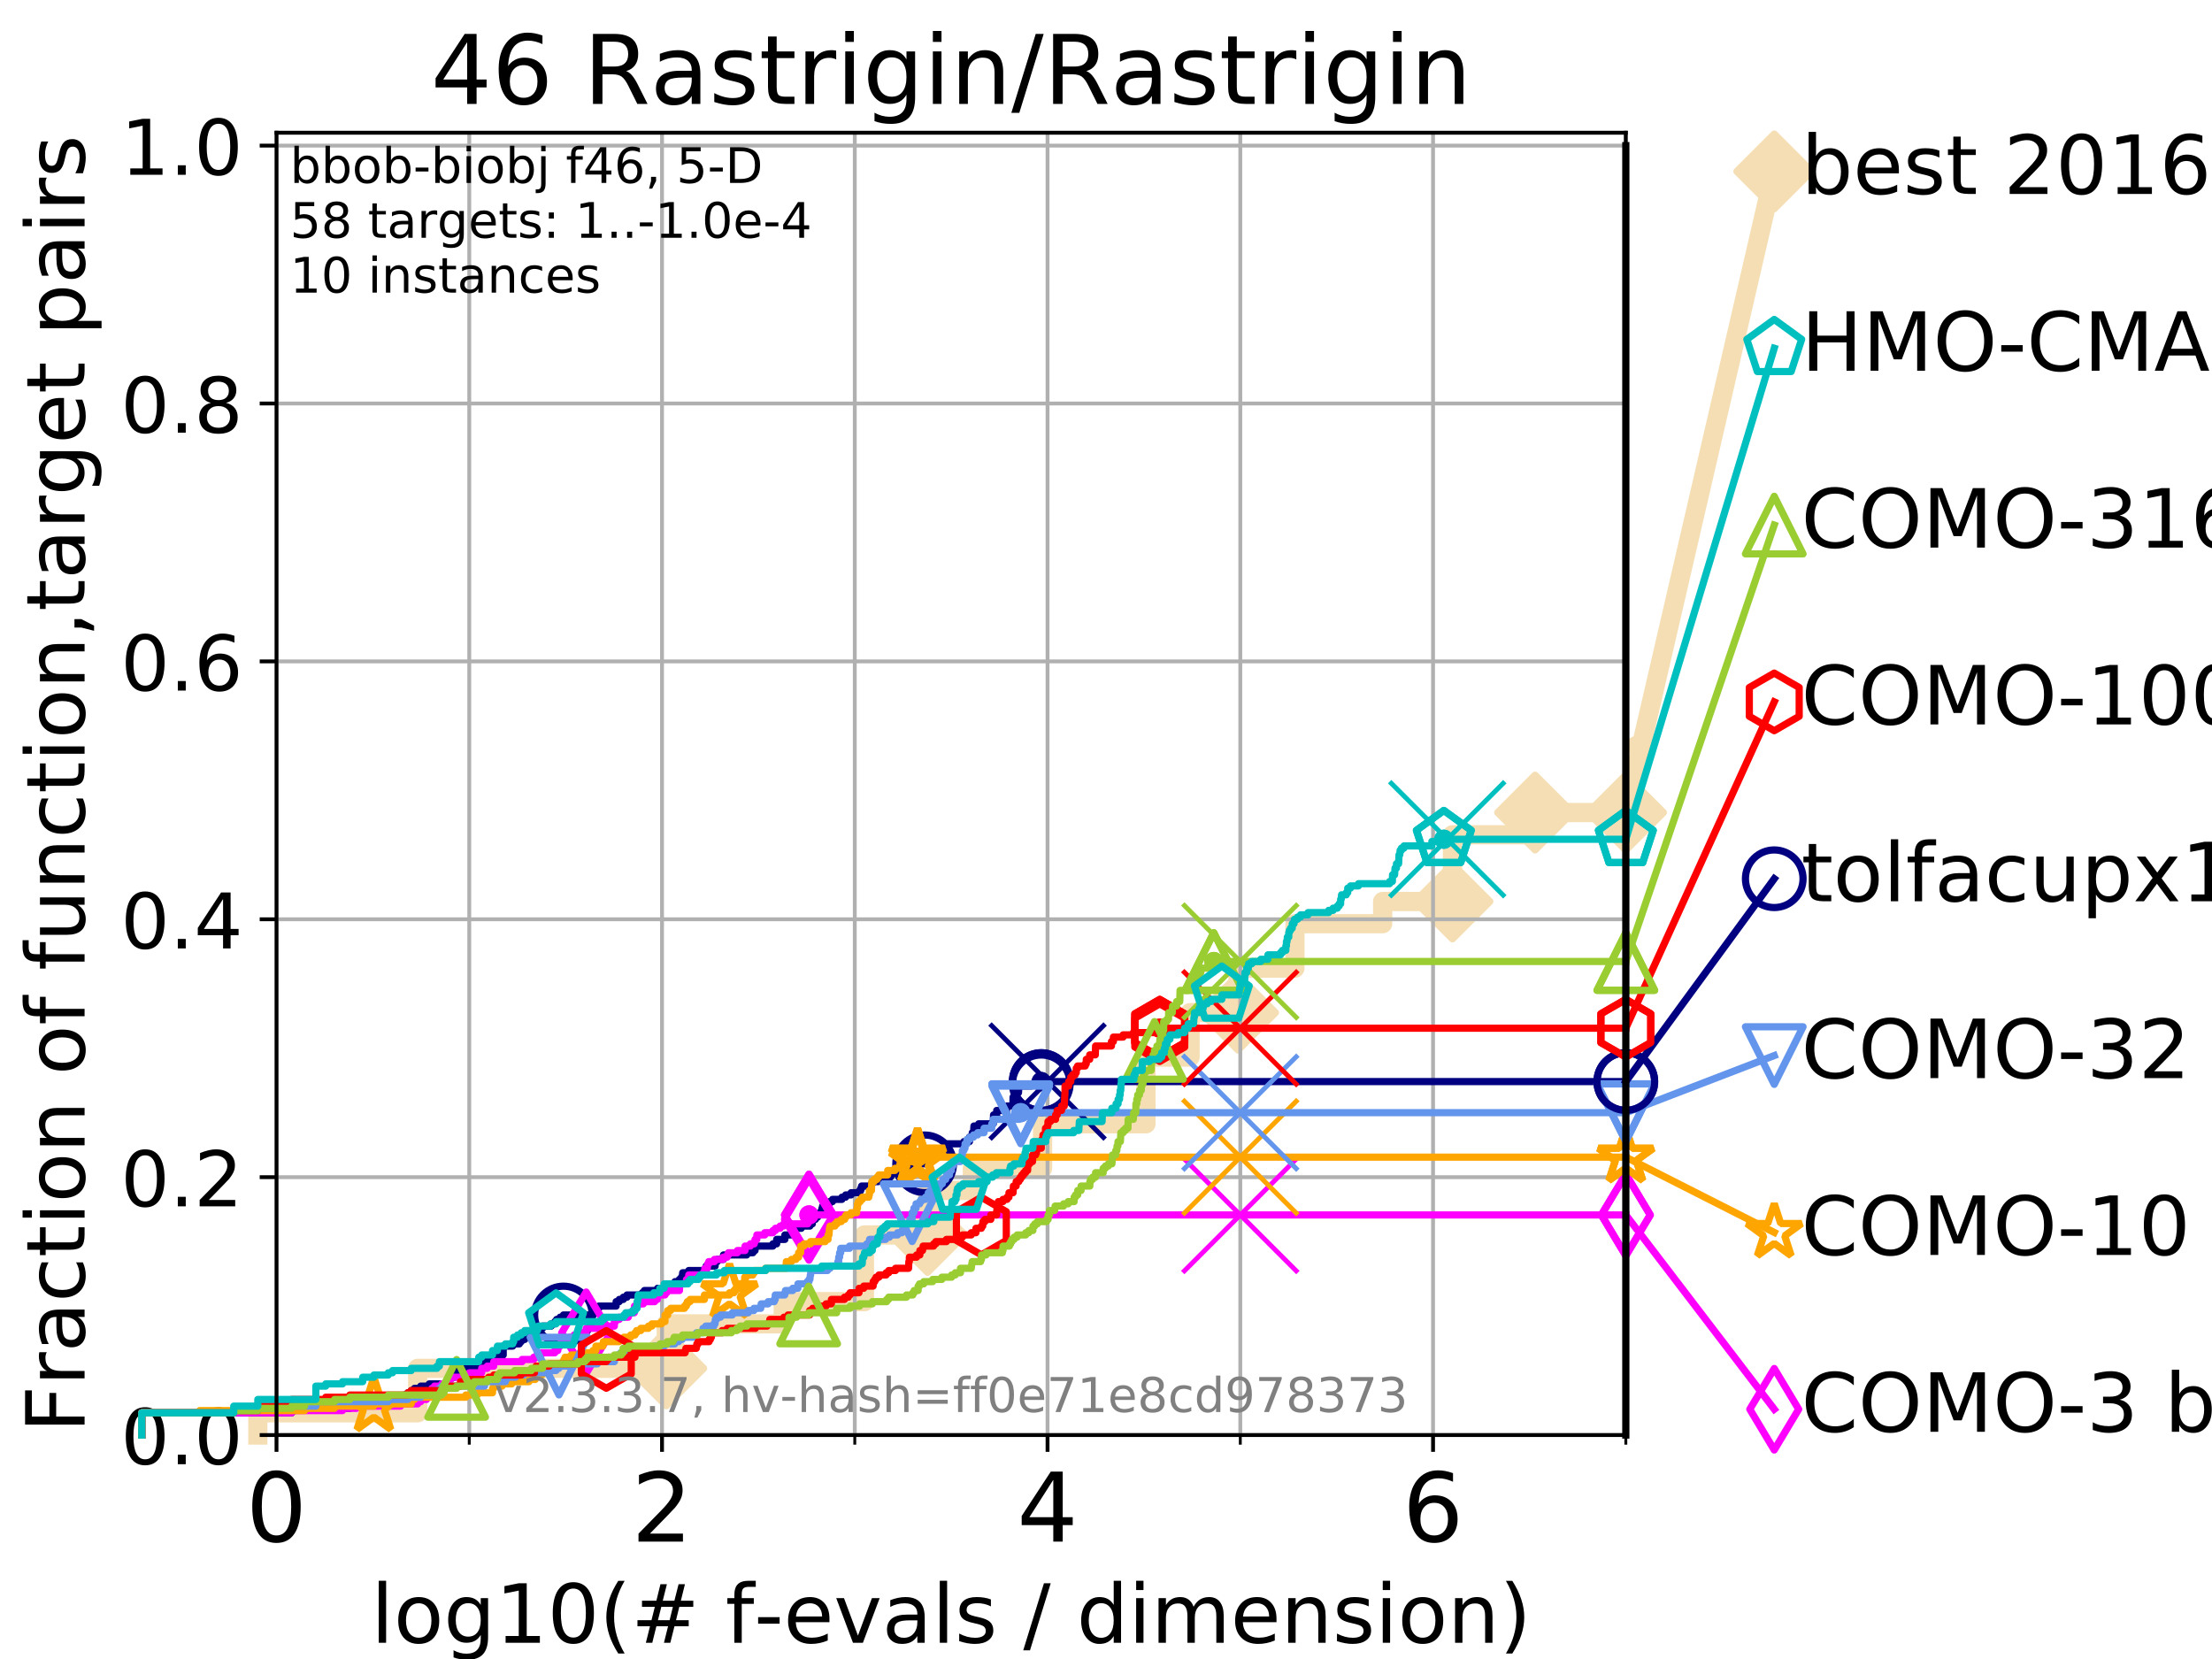 <?xml version="1.0" encoding="utf-8" standalone="no"?>
<!DOCTYPE svg PUBLIC "-//W3C//DTD SVG 1.1//EN"
  "http://www.w3.org/Graphics/SVG/1.1/DTD/svg11.dtd">
<!-- Created with matplotlib (https://matplotlib.org/) -->
<svg height="345.6pt" version="1.1" viewBox="0 0 460.8 345.6" width="460.8pt" xmlns="http://www.w3.org/2000/svg" xmlns:xlink="http://www.w3.org/1999/xlink">
 <defs>
  <style type="text/css">
*{stroke-linecap:butt;stroke-linejoin:round;}
  </style>
 </defs>
 <g id="figure_1">
  <g id="patch_1">
   <path d="M 0 345.6 
L 460.8 345.6 
L 460.8 0 
L 0 0 
z
" style="fill:#ffffff;"/>
  </g>
  <g id="axes_1">
   <g id="patch_2">
    <path d="M 57.6 298.944 
L 338.688 298.944 
L 338.688 27.648 
L 57.6 27.648 
z
" style="fill:#ffffff;"/>
   </g>
   <g id="line2d_1">
    <path d="M 53.709 298.944 
L 53.709 294.313 
L 87.01 294.313 
L 87.01 285.05 
L 138.795 285.05 
L 138.795 275.788 
L 163.16 275.788 
L 163.16 271.157 
L 180.08 271.157 
L 180.08 257.263 
L 193.224 257.263 
L 193.224 248.001 
L 202.556 248.001 
L 202.556 243.37 
L 217.19 243.37 
L 217.19 234.107 
L 238.726 234.107 
L 238.726 220.214 
L 247.915 220.214 
L 247.915 210.951 
L 257.912 210.951 
L 257.912 201.689 
L 269.76 201.689 
L 269.76 192.426 
L 288.034 192.426 
L 288.034 187.795 
L 302.574 187.795 
L 302.574 173.901 
L 319.783 173.901 
L 319.783 169.27 
L 338.688 169.27 
" style="fill:none;stroke:#f5deb3;stroke-linecap:square;stroke-width:4;"/>
   </g>
   <g id="line2d_2">
    <defs>
     <path d="M 0 7.778 
L 7.778 0 
L 0 -7.778 
L -7.778 0 
z
" id="mf9d1c0b5a0" style="stroke:#f5deb3;stroke-linejoin:miter;stroke-width:1.5;"/>
    </defs>
    <g>
     <use style="fill:#f5deb3;stroke:#f5deb3;stroke-linejoin:miter;stroke-width:1.5;" x="138.795" xlink:href="#mf9d1c0b5a0" y="285.05"/>
     <use style="fill:#f5deb3;stroke:#f5deb3;stroke-linejoin:miter;stroke-width:1.5;" x="193.224" xlink:href="#mf9d1c0b5a0" y="257.263"/>
     <use style="fill:#f5deb3;stroke:#f5deb3;stroke-linejoin:miter;stroke-width:1.5;" x="257.912" xlink:href="#mf9d1c0b5a0" y="210.951"/>
     <use style="fill:#f5deb3;stroke:#f5deb3;stroke-linejoin:miter;stroke-width:1.5;" x="302.574" xlink:href="#mf9d1c0b5a0" y="187.795"/>
     <use style="fill:#f5deb3;stroke:#f5deb3;stroke-linejoin:miter;stroke-width:1.5;" x="319.783" xlink:href="#mf9d1c0b5a0" y="169.27"/>
     <use style="fill:#f5deb3;stroke:#f5deb3;stroke-linejoin:miter;stroke-width:1.5;" x="338.688" xlink:href="#mf9d1c0b5a0" y="169.27"/>
    </g>
   </g>
   <g id="line2d_3">
    <path style="fill:none;stroke:#f5deb3;stroke-linecap:square;stroke-width:4;"/>
    <g/>
   </g>
   <g id="line2d_4">
    <path d="M 338.688 169.27 
L 369.608 35.706 
" style="fill:none;stroke:#f5deb3;stroke-linecap:square;stroke-width:4;"/>
    <g>
     <use style="fill:#f5deb3;stroke:#f5deb3;stroke-linejoin:miter;stroke-width:1.5;" x="338.688" xlink:href="#mf9d1c0b5a0" y="169.27"/>
     <use style="fill:#f5deb3;stroke:#f5deb3;stroke-linejoin:miter;stroke-width:1.5;" x="369.608" xlink:href="#mf9d1c0b5a0" y="35.706"/>
    </g>
   </g>
   <g id="matplotlib.axis_1">
    <g id="xtick_1">
     <g id="line2d_5">
      <path clip-path="url(#pffc271e110)" d="M 57.6 298.944 
L 57.6 27.648 
" style="fill:none;stroke:#b0b0b0;stroke-linecap:square;stroke-width:0.8;"/>
     </g>
     <g id="line2d_6">
      <defs>
       <path d="M 0 0 
L 0 3.5 
" id="m7230f02f90" style="stroke:#000000;stroke-width:0.8;"/>
      </defs>
      <g>
       <use style="stroke:#000000;stroke-width:0.8;" x="57.6" xlink:href="#m7230f02f90" y="298.944"/>
      </g>
     </g>
     <g id="text_1">
      <!-- 0 -->
      <defs>
       <path d="M 31.781 66.406 
Q 24.172 66.406 20.328 58.906 
Q 16.5 51.422 16.5 36.375 
Q 16.5 21.391 20.328 13.891 
Q 24.172 6.391 31.781 6.391 
Q 39.453 6.391 43.281 13.891 
Q 47.125 21.391 47.125 36.375 
Q 47.125 51.422 43.281 58.906 
Q 39.453 66.406 31.781 66.406 
z
M 31.781 74.219 
Q 44.047 74.219 50.516 64.516 
Q 56.984 54.828 56.984 36.375 
Q 56.984 17.969 50.516 8.266 
Q 44.047 -1.422 31.781 -1.422 
Q 19.531 -1.422 13.062 8.266 
Q 6.594 17.969 6.594 36.375 
Q 6.594 54.828 13.062 64.516 
Q 19.531 74.219 31.781 74.219 
z
" id="DejaVuSans-48"/>
      </defs>
      <g transform="translate(51.237 321.141)scale(0.2 -0.2)">
       <use xlink:href="#DejaVuSans-48"/>
      </g>
     </g>
    </g>
    <g id="xtick_2">
     <g id="line2d_7">
      <path clip-path="url(#pffc271e110)" d="M 137.911 298.944 
L 137.911 27.648 
" style="fill:none;stroke:#b0b0b0;stroke-linecap:square;stroke-width:0.8;"/>
     </g>
     <g id="line2d_8">
      <g>
       <use style="stroke:#000000;stroke-width:0.8;" x="137.911" xlink:href="#m7230f02f90" y="298.944"/>
      </g>
     </g>
     <g id="text_2">
      <!-- 2 -->
      <defs>
       <path d="M 19.188 8.297 
L 53.609 8.297 
L 53.609 0 
L 7.328 0 
L 7.328 8.297 
Q 12.938 14.109 22.625 23.891 
Q 32.328 33.688 34.812 36.531 
Q 39.547 41.844 41.422 45.531 
Q 43.312 49.219 43.312 52.781 
Q 43.312 58.594 39.234 62.25 
Q 35.156 65.922 28.609 65.922 
Q 23.969 65.922 18.812 64.312 
Q 13.672 62.703 7.812 59.422 
L 7.812 69.391 
Q 13.766 71.781 18.938 73 
Q 24.125 74.219 28.422 74.219 
Q 39.75 74.219 46.484 68.547 
Q 53.219 62.891 53.219 53.422 
Q 53.219 48.922 51.531 44.891 
Q 49.859 40.875 45.406 35.406 
Q 44.188 33.984 37.641 27.219 
Q 31.109 20.453 19.188 8.297 
z
" id="DejaVuSans-50"/>
      </defs>
      <g transform="translate(131.548 321.141)scale(0.2 -0.2)">
       <use xlink:href="#DejaVuSans-50"/>
      </g>
     </g>
    </g>
    <g id="xtick_3">
     <g id="line2d_9">
      <path clip-path="url(#pffc271e110)" d="M 218.222 298.944 
L 218.222 27.648 
" style="fill:none;stroke:#b0b0b0;stroke-linecap:square;stroke-width:0.8;"/>
     </g>
     <g id="line2d_10">
      <g>
       <use style="stroke:#000000;stroke-width:0.8;" x="218.222" xlink:href="#m7230f02f90" y="298.944"/>
      </g>
     </g>
     <g id="text_3">
      <!-- 4 -->
      <defs>
       <path d="M 37.797 64.312 
L 12.891 25.391 
L 37.797 25.391 
z
M 35.203 72.906 
L 47.609 72.906 
L 47.609 25.391 
L 58.016 25.391 
L 58.016 17.188 
L 47.609 17.188 
L 47.609 0 
L 37.797 0 
L 37.797 17.188 
L 4.891 17.188 
L 4.891 26.703 
z
" id="DejaVuSans-52"/>
      </defs>
      <g transform="translate(211.859 321.141)scale(0.2 -0.2)">
       <use xlink:href="#DejaVuSans-52"/>
      </g>
     </g>
    </g>
    <g id="xtick_4">
     <g id="line2d_11">
      <path clip-path="url(#pffc271e110)" d="M 298.533 298.944 
L 298.533 27.648 
" style="fill:none;stroke:#b0b0b0;stroke-linecap:square;stroke-width:0.8;"/>
     </g>
     <g id="line2d_12">
      <g>
       <use style="stroke:#000000;stroke-width:0.8;" x="298.533" xlink:href="#m7230f02f90" y="298.944"/>
      </g>
     </g>
     <g id="text_4">
      <!-- 6 -->
      <defs>
       <path d="M 33.016 40.375 
Q 26.375 40.375 22.484 35.828 
Q 18.609 31.297 18.609 23.391 
Q 18.609 15.531 22.484 10.953 
Q 26.375 6.391 33.016 6.391 
Q 39.656 6.391 43.531 10.953 
Q 47.406 15.531 47.406 23.391 
Q 47.406 31.297 43.531 35.828 
Q 39.656 40.375 33.016 40.375 
z
M 52.594 71.297 
L 52.594 62.312 
Q 48.875 64.062 45.094 64.984 
Q 41.312 65.922 37.594 65.922 
Q 27.828 65.922 22.672 59.328 
Q 17.531 52.734 16.797 39.406 
Q 19.672 43.656 24.016 45.922 
Q 28.375 48.188 33.594 48.188 
Q 44.578 48.188 50.953 41.516 
Q 57.328 34.859 57.328 23.391 
Q 57.328 12.156 50.688 5.359 
Q 44.047 -1.422 33.016 -1.422 
Q 20.359 -1.422 13.672 8.266 
Q 6.984 17.969 6.984 36.375 
Q 6.984 53.656 15.188 63.938 
Q 23.391 74.219 37.203 74.219 
Q 40.922 74.219 44.703 73.484 
Q 48.484 72.75 52.594 71.297 
z
" id="DejaVuSans-54"/>
      </defs>
      <g transform="translate(292.17 321.141)scale(0.2 -0.2)">
       <use xlink:href="#DejaVuSans-54"/>
      </g>
     </g>
    </g>
    <g id="xtick_5">
     <g id="line2d_13">
      <path clip-path="url(#pffc271e110)" d="M 97.755 298.944 
L 97.755 27.648 
" style="fill:none;stroke:#b0b0b0;stroke-linecap:square;stroke-width:0.8;"/>
     </g>
     <g id="line2d_14">
      <defs>
       <path d="M 0 0 
L 0 2 
" id="mc553ae491d" style="stroke:#000000;stroke-width:0.6;"/>
      </defs>
      <g>
       <use style="stroke:#000000;stroke-width:0.6;" x="97.755" xlink:href="#mc553ae491d" y="298.944"/>
      </g>
     </g>
    </g>
    <g id="xtick_6">
     <g id="line2d_15">
      <path clip-path="url(#pffc271e110)" d="M 178.066 298.944 
L 178.066 27.648 
" style="fill:none;stroke:#b0b0b0;stroke-linecap:square;stroke-width:0.8;"/>
     </g>
     <g id="line2d_16">
      <g>
       <use style="stroke:#000000;stroke-width:0.6;" x="178.066" xlink:href="#mc553ae491d" y="298.944"/>
      </g>
     </g>
    </g>
    <g id="xtick_7">
     <g id="line2d_17">
      <path clip-path="url(#pffc271e110)" d="M 258.377 298.944 
L 258.377 27.648 
" style="fill:none;stroke:#b0b0b0;stroke-linecap:square;stroke-width:0.8;"/>
     </g>
     <g id="line2d_18">
      <g>
       <use style="stroke:#000000;stroke-width:0.6;" x="258.377" xlink:href="#mc553ae491d" y="298.944"/>
      </g>
     </g>
    </g>
    <g id="xtick_8">
     <g id="line2d_19">
      <path clip-path="url(#pffc271e110)" d="M 338.688 298.944 
L 338.688 27.648 
" style="fill:none;stroke:#b0b0b0;stroke-linecap:square;stroke-width:0.8;"/>
     </g>
     <g id="line2d_20">
      <g>
       <use style="stroke:#000000;stroke-width:0.6;" x="338.688" xlink:href="#mc553ae491d" y="298.944"/>
      </g>
     </g>
    </g>
    <g id="text_5">
     <!-- log10(# f-evals / dimension) -->
     <defs>
      <path d="M 9.422 75.984 
L 18.406 75.984 
L 18.406 0 
L 9.422 0 
z
" id="DejaVuSans-108"/>
      <path d="M 30.609 48.391 
Q 23.391 48.391 19.188 42.75 
Q 14.984 37.109 14.984 27.297 
Q 14.984 17.484 19.156 11.844 
Q 23.344 6.203 30.609 6.203 
Q 37.797 6.203 41.984 11.859 
Q 46.188 17.531 46.188 27.297 
Q 46.188 37.016 41.984 42.703 
Q 37.797 48.391 30.609 48.391 
z
M 30.609 56 
Q 42.328 56 49.016 48.375 
Q 55.719 40.766 55.719 27.297 
Q 55.719 13.875 49.016 6.219 
Q 42.328 -1.422 30.609 -1.422 
Q 18.844 -1.422 12.172 6.219 
Q 5.516 13.875 5.516 27.297 
Q 5.516 40.766 12.172 48.375 
Q 18.844 56 30.609 56 
z
" id="DejaVuSans-111"/>
      <path d="M 45.406 27.984 
Q 45.406 37.75 41.375 43.109 
Q 37.359 48.484 30.078 48.484 
Q 22.859 48.484 18.828 43.109 
Q 14.797 37.75 14.797 27.984 
Q 14.797 18.266 18.828 12.891 
Q 22.859 7.516 30.078 7.516 
Q 37.359 7.516 41.375 12.891 
Q 45.406 18.266 45.406 27.984 
z
M 54.391 6.781 
Q 54.391 -7.172 48.188 -13.984 
Q 42 -20.797 29.203 -20.797 
Q 24.469 -20.797 20.266 -20.094 
Q 16.062 -19.391 12.109 -17.922 
L 12.109 -9.188 
Q 16.062 -11.328 19.922 -12.344 
Q 23.781 -13.375 27.781 -13.375 
Q 36.625 -13.375 41.016 -8.766 
Q 45.406 -4.156 45.406 5.172 
L 45.406 9.625 
Q 42.625 4.781 38.281 2.391 
Q 33.938 0 27.875 0 
Q 17.828 0 11.672 7.656 
Q 5.516 15.328 5.516 27.984 
Q 5.516 40.672 11.672 48.328 
Q 17.828 56 27.875 56 
Q 33.938 56 38.281 53.609 
Q 42.625 51.219 45.406 46.391 
L 45.406 54.688 
L 54.391 54.688 
z
" id="DejaVuSans-103"/>
      <path d="M 12.406 8.297 
L 28.516 8.297 
L 28.516 63.922 
L 10.984 60.406 
L 10.984 69.391 
L 28.422 72.906 
L 38.281 72.906 
L 38.281 8.297 
L 54.391 8.297 
L 54.391 0 
L 12.406 0 
z
" id="DejaVuSans-49"/>
      <path d="M 31 75.875 
Q 24.469 64.656 21.281 53.656 
Q 18.109 42.672 18.109 31.391 
Q 18.109 20.125 21.312 9.062 
Q 24.516 -2 31 -13.188 
L 23.188 -13.188 
Q 15.875 -1.703 12.234 9.375 
Q 8.594 20.453 8.594 31.391 
Q 8.594 42.281 12.203 53.312 
Q 15.828 64.359 23.188 75.875 
z
" id="DejaVuSans-40"/>
      <path d="M 51.125 44 
L 36.922 44 
L 32.812 27.688 
L 47.125 27.688 
z
M 43.797 71.781 
L 38.719 51.516 
L 52.984 51.516 
L 58.109 71.781 
L 65.922 71.781 
L 60.891 51.516 
L 76.125 51.516 
L 76.125 44 
L 58.984 44 
L 54.984 27.688 
L 70.516 27.688 
L 70.516 20.219 
L 53.078 20.219 
L 48 0 
L 40.188 0 
L 45.219 20.219 
L 30.906 20.219 
L 25.875 0 
L 18.016 0 
L 23.094 20.219 
L 7.719 20.219 
L 7.719 27.688 
L 24.906 27.688 
L 29 44 
L 13.281 44 
L 13.281 51.516 
L 30.906 51.516 
L 35.891 71.781 
z
" id="DejaVuSans-35"/>
      <path id="DejaVuSans-32"/>
      <path d="M 37.109 75.984 
L 37.109 68.5 
L 28.516 68.5 
Q 23.688 68.5 21.797 66.547 
Q 19.922 64.594 19.922 59.516 
L 19.922 54.688 
L 34.719 54.688 
L 34.719 47.703 
L 19.922 47.703 
L 19.922 0 
L 10.891 0 
L 10.891 47.703 
L 2.297 47.703 
L 2.297 54.688 
L 10.891 54.688 
L 10.891 58.5 
Q 10.891 67.625 15.141 71.797 
Q 19.391 75.984 28.609 75.984 
z
" id="DejaVuSans-102"/>
      <path d="M 4.891 31.391 
L 31.203 31.391 
L 31.203 23.391 
L 4.891 23.391 
z
" id="DejaVuSans-45"/>
      <path d="M 56.203 29.594 
L 56.203 25.203 
L 14.891 25.203 
Q 15.484 15.922 20.484 11.062 
Q 25.484 6.203 34.422 6.203 
Q 39.594 6.203 44.453 7.469 
Q 49.312 8.734 54.109 11.281 
L 54.109 2.781 
Q 49.266 0.734 44.188 -0.344 
Q 39.109 -1.422 33.891 -1.422 
Q 20.797 -1.422 13.156 6.188 
Q 5.516 13.812 5.516 26.812 
Q 5.516 40.234 12.766 48.109 
Q 20.016 56 32.328 56 
Q 43.359 56 49.781 48.891 
Q 56.203 41.797 56.203 29.594 
z
M 47.219 32.234 
Q 47.125 39.594 43.094 43.984 
Q 39.062 48.391 32.422 48.391 
Q 24.906 48.391 20.391 44.141 
Q 15.875 39.891 15.188 32.172 
z
" id="DejaVuSans-101"/>
      <path d="M 2.984 54.688 
L 12.5 54.688 
L 29.594 8.797 
L 46.688 54.688 
L 56.203 54.688 
L 35.688 0 
L 23.484 0 
z
" id="DejaVuSans-118"/>
      <path d="M 34.281 27.484 
Q 23.391 27.484 19.188 25 
Q 14.984 22.516 14.984 16.5 
Q 14.984 11.719 18.141 8.906 
Q 21.297 6.109 26.703 6.109 
Q 34.188 6.109 38.703 11.406 
Q 43.219 16.703 43.219 25.484 
L 43.219 27.484 
z
M 52.203 31.203 
L 52.203 0 
L 43.219 0 
L 43.219 8.297 
Q 40.141 3.328 35.547 0.953 
Q 30.953 -1.422 24.312 -1.422 
Q 15.922 -1.422 10.953 3.297 
Q 6 8.016 6 15.922 
Q 6 25.141 12.172 29.828 
Q 18.359 34.516 30.609 34.516 
L 43.219 34.516 
L 43.219 35.406 
Q 43.219 41.609 39.141 45 
Q 35.062 48.391 27.688 48.391 
Q 23 48.391 18.547 47.266 
Q 14.109 46.141 10.016 43.891 
L 10.016 52.203 
Q 14.938 54.109 19.578 55.047 
Q 24.219 56 28.609 56 
Q 40.484 56 46.344 49.844 
Q 52.203 43.703 52.203 31.203 
z
" id="DejaVuSans-97"/>
      <path d="M 44.281 53.078 
L 44.281 44.578 
Q 40.484 46.531 36.375 47.5 
Q 32.281 48.484 27.875 48.484 
Q 21.188 48.484 17.844 46.438 
Q 14.5 44.391 14.5 40.281 
Q 14.5 37.156 16.891 35.375 
Q 19.281 33.594 26.516 31.984 
L 29.594 31.297 
Q 39.156 29.25 43.188 25.516 
Q 47.219 21.781 47.219 15.094 
Q 47.219 7.469 41.188 3.016 
Q 35.156 -1.422 24.609 -1.422 
Q 20.219 -1.422 15.453 -0.562 
Q 10.688 0.297 5.422 2 
L 5.422 11.281 
Q 10.406 8.688 15.234 7.391 
Q 20.062 6.109 24.812 6.109 
Q 31.156 6.109 34.562 8.281 
Q 37.984 10.453 37.984 14.406 
Q 37.984 18.062 35.516 20.016 
Q 33.062 21.969 24.703 23.781 
L 21.578 24.516 
Q 13.234 26.266 9.516 29.906 
Q 5.812 33.547 5.812 39.891 
Q 5.812 47.609 11.281 51.797 
Q 16.75 56 26.812 56 
Q 31.781 56 36.172 55.266 
Q 40.578 54.547 44.281 53.078 
z
" id="DejaVuSans-115"/>
      <path d="M 25.391 72.906 
L 33.688 72.906 
L 8.297 -9.281 
L 0 -9.281 
z
" id="DejaVuSans-47"/>
      <path d="M 45.406 46.391 
L 45.406 75.984 
L 54.391 75.984 
L 54.391 0 
L 45.406 0 
L 45.406 8.203 
Q 42.578 3.328 38.25 0.953 
Q 33.938 -1.422 27.875 -1.422 
Q 17.969 -1.422 11.734 6.484 
Q 5.516 14.406 5.516 27.297 
Q 5.516 40.188 11.734 48.094 
Q 17.969 56 27.875 56 
Q 33.938 56 38.25 53.625 
Q 42.578 51.266 45.406 46.391 
z
M 14.797 27.297 
Q 14.797 17.391 18.875 11.75 
Q 22.953 6.109 30.078 6.109 
Q 37.203 6.109 41.297 11.75 
Q 45.406 17.391 45.406 27.297 
Q 45.406 37.203 41.297 42.844 
Q 37.203 48.484 30.078 48.484 
Q 22.953 48.484 18.875 42.844 
Q 14.797 37.203 14.797 27.297 
z
" id="DejaVuSans-100"/>
      <path d="M 9.422 54.688 
L 18.406 54.688 
L 18.406 0 
L 9.422 0 
z
M 9.422 75.984 
L 18.406 75.984 
L 18.406 64.594 
L 9.422 64.594 
z
" id="DejaVuSans-105"/>
      <path d="M 52 44.188 
Q 55.375 50.25 60.062 53.125 
Q 64.75 56 71.094 56 
Q 79.641 56 84.281 50.016 
Q 88.922 44.047 88.922 33.016 
L 88.922 0 
L 79.891 0 
L 79.891 32.719 
Q 79.891 40.578 77.094 44.375 
Q 74.312 48.188 68.609 48.188 
Q 61.625 48.188 57.562 43.547 
Q 53.516 38.922 53.516 30.906 
L 53.516 0 
L 44.484 0 
L 44.484 32.719 
Q 44.484 40.625 41.703 44.406 
Q 38.922 48.188 33.109 48.188 
Q 26.219 48.188 22.156 43.531 
Q 18.109 38.875 18.109 30.906 
L 18.109 0 
L 9.078 0 
L 9.078 54.688 
L 18.109 54.688 
L 18.109 46.188 
Q 21.188 51.219 25.484 53.609 
Q 29.781 56 35.688 56 
Q 41.656 56 45.828 52.969 
Q 50 49.953 52 44.188 
z
" id="DejaVuSans-109"/>
      <path d="M 54.891 33.016 
L 54.891 0 
L 45.906 0 
L 45.906 32.719 
Q 45.906 40.484 42.875 44.328 
Q 39.844 48.188 33.797 48.188 
Q 26.516 48.188 22.312 43.547 
Q 18.109 38.922 18.109 30.906 
L 18.109 0 
L 9.078 0 
L 9.078 54.688 
L 18.109 54.688 
L 18.109 46.188 
Q 21.344 51.125 25.703 53.562 
Q 30.078 56 35.797 56 
Q 45.219 56 50.047 50.172 
Q 54.891 44.344 54.891 33.016 
z
" id="DejaVuSans-110"/>
      <path d="M 8.016 75.875 
L 15.828 75.875 
Q 23.141 64.359 26.781 53.312 
Q 30.422 42.281 30.422 31.391 
Q 30.422 20.453 26.781 9.375 
Q 23.141 -1.703 15.828 -13.188 
L 8.016 -13.188 
Q 14.5 -2 17.703 9.062 
Q 20.906 20.125 20.906 31.391 
Q 20.906 42.672 17.703 53.656 
Q 14.5 64.656 8.016 75.875 
z
" id="DejaVuSans-41"/>
     </defs>
     <g transform="translate(77.303 342.218)scale(0.17 -0.17)">
      <use xlink:href="#DejaVuSans-108"/>
      <use x="27.783" xlink:href="#DejaVuSans-111"/>
      <use x="88.965" xlink:href="#DejaVuSans-103"/>
      <use x="152.441" xlink:href="#DejaVuSans-49"/>
      <use x="216.064" xlink:href="#DejaVuSans-48"/>
      <use x="279.688" xlink:href="#DejaVuSans-40"/>
      <use x="318.701" xlink:href="#DejaVuSans-35"/>
      <use x="402.49" xlink:href="#DejaVuSans-32"/>
      <use x="434.277" xlink:href="#DejaVuSans-102"/>
      <use x="469.404" xlink:href="#DejaVuSans-45"/>
      <use x="505.488" xlink:href="#DejaVuSans-101"/>
      <use x="567.012" xlink:href="#DejaVuSans-118"/>
      <use x="626.191" xlink:href="#DejaVuSans-97"/>
      <use x="687.471" xlink:href="#DejaVuSans-108"/>
      <use x="715.254" xlink:href="#DejaVuSans-115"/>
      <use x="767.354" xlink:href="#DejaVuSans-32"/>
      <use x="799.141" xlink:href="#DejaVuSans-47"/>
      <use x="832.832" xlink:href="#DejaVuSans-32"/>
      <use x="864.619" xlink:href="#DejaVuSans-100"/>
      <use x="928.096" xlink:href="#DejaVuSans-105"/>
      <use x="955.879" xlink:href="#DejaVuSans-109"/>
      <use x="1053.291" xlink:href="#DejaVuSans-101"/>
      <use x="1114.814" xlink:href="#DejaVuSans-110"/>
      <use x="1178.193" xlink:href="#DejaVuSans-115"/>
      <use x="1230.293" xlink:href="#DejaVuSans-105"/>
      <use x="1258.076" xlink:href="#DejaVuSans-111"/>
      <use x="1319.258" xlink:href="#DejaVuSans-110"/>
      <use x="1382.637" xlink:href="#DejaVuSans-41"/>
     </g>
    </g>
   </g>
   <g id="matplotlib.axis_2">
    <g id="ytick_1">
     <g id="line2d_21">
      <path clip-path="url(#pffc271e110)" d="M 57.6 298.944 
L 338.688 298.944 
" style="fill:none;stroke:#b0b0b0;stroke-linecap:square;stroke-width:0.8;"/>
     </g>
     <g id="line2d_22">
      <defs>
       <path d="M 0 0 
L -3.5 0 
" id="mb9dc5e5750" style="stroke:#000000;stroke-width:0.8;"/>
      </defs>
      <g>
       <use style="stroke:#000000;stroke-width:0.8;" x="57.6" xlink:href="#mb9dc5e5750" y="298.944"/>
      </g>
     </g>
     <g id="text_6">
      <!-- 0.0 -->
      <defs>
       <path d="M 10.688 12.406 
L 21 12.406 
L 21 0 
L 10.688 0 
z
" id="DejaVuSans-46"/>
      </defs>
      <g transform="translate(25.155 305.023)scale(0.16 -0.16)">
       <use xlink:href="#DejaVuSans-48"/>
       <use x="63.623" xlink:href="#DejaVuSans-46"/>
       <use x="95.41" xlink:href="#DejaVuSans-48"/>
      </g>
     </g>
    </g>
    <g id="ytick_2">
     <g id="line2d_23">
      <path clip-path="url(#pffc271e110)" d="M 57.6 245.222 
L 338.688 245.222 
" style="fill:none;stroke:#b0b0b0;stroke-linecap:square;stroke-width:0.8;"/>
     </g>
     <g id="line2d_24">
      <g>
       <use style="stroke:#000000;stroke-width:0.8;" x="57.6" xlink:href="#mb9dc5e5750" y="245.222"/>
      </g>
     </g>
     <g id="text_7">
      <!-- 0.2 -->
      <g transform="translate(25.155 251.301)scale(0.16 -0.16)">
       <use xlink:href="#DejaVuSans-48"/>
       <use x="63.623" xlink:href="#DejaVuSans-46"/>
       <use x="95.41" xlink:href="#DejaVuSans-50"/>
      </g>
     </g>
    </g>
    <g id="ytick_3">
     <g id="line2d_25">
      <path clip-path="url(#pffc271e110)" d="M 57.6 191.5 
L 338.688 191.5 
" style="fill:none;stroke:#b0b0b0;stroke-linecap:square;stroke-width:0.8;"/>
     </g>
     <g id="line2d_26">
      <g>
       <use style="stroke:#000000;stroke-width:0.8;" x="57.6" xlink:href="#mb9dc5e5750" y="191.5"/>
      </g>
     </g>
     <g id="text_8">
      <!-- 0.4 -->
      <g transform="translate(25.155 197.579)scale(0.16 -0.16)">
       <use xlink:href="#DejaVuSans-48"/>
       <use x="63.623" xlink:href="#DejaVuSans-46"/>
       <use x="95.41" xlink:href="#DejaVuSans-52"/>
      </g>
     </g>
    </g>
    <g id="ytick_4">
     <g id="line2d_27">
      <path clip-path="url(#pffc271e110)" d="M 57.6 137.778 
L 338.688 137.778 
" style="fill:none;stroke:#b0b0b0;stroke-linecap:square;stroke-width:0.8;"/>
     </g>
     <g id="line2d_28">
      <g>
       <use style="stroke:#000000;stroke-width:0.8;" x="57.6" xlink:href="#mb9dc5e5750" y="137.778"/>
      </g>
     </g>
     <g id="text_9">
      <!-- 0.6 -->
      <g transform="translate(25.155 143.857)scale(0.16 -0.16)">
       <use xlink:href="#DejaVuSans-48"/>
       <use x="63.623" xlink:href="#DejaVuSans-46"/>
       <use x="95.41" xlink:href="#DejaVuSans-54"/>
      </g>
     </g>
    </g>
    <g id="ytick_5">
     <g id="line2d_29">
      <path clip-path="url(#pffc271e110)" d="M 57.6 84.056 
L 338.688 84.056 
" style="fill:none;stroke:#b0b0b0;stroke-linecap:square;stroke-width:0.8;"/>
     </g>
     <g id="line2d_30">
      <g>
       <use style="stroke:#000000;stroke-width:0.8;" x="57.6" xlink:href="#mb9dc5e5750" y="84.056"/>
      </g>
     </g>
     <g id="text_10">
      <!-- 0.8 -->
      <defs>
       <path d="M 31.781 34.625 
Q 24.75 34.625 20.719 30.859 
Q 16.703 27.094 16.703 20.516 
Q 16.703 13.922 20.719 10.156 
Q 24.75 6.391 31.781 6.391 
Q 38.812 6.391 42.859 10.172 
Q 46.922 13.969 46.922 20.516 
Q 46.922 27.094 42.891 30.859 
Q 38.875 34.625 31.781 34.625 
z
M 21.922 38.812 
Q 15.578 40.375 12.031 44.719 
Q 8.5 49.078 8.5 55.328 
Q 8.5 64.062 14.719 69.141 
Q 20.953 74.219 31.781 74.219 
Q 42.672 74.219 48.875 69.141 
Q 55.078 64.062 55.078 55.328 
Q 55.078 49.078 51.531 44.719 
Q 48 40.375 41.703 38.812 
Q 48.828 37.156 52.797 32.312 
Q 56.781 27.484 56.781 20.516 
Q 56.781 9.906 50.312 4.234 
Q 43.844 -1.422 31.781 -1.422 
Q 19.734 -1.422 13.25 4.234 
Q 6.781 9.906 6.781 20.516 
Q 6.781 27.484 10.781 32.312 
Q 14.797 37.156 21.922 38.812 
z
M 18.312 54.391 
Q 18.312 48.734 21.844 45.562 
Q 25.391 42.391 31.781 42.391 
Q 38.141 42.391 41.719 45.562 
Q 45.312 48.734 45.312 54.391 
Q 45.312 60.062 41.719 63.234 
Q 38.141 66.406 31.781 66.406 
Q 25.391 66.406 21.844 63.234 
Q 18.312 60.062 18.312 54.391 
z
" id="DejaVuSans-56"/>
      </defs>
      <g transform="translate(25.155 90.135)scale(0.16 -0.16)">
       <use xlink:href="#DejaVuSans-48"/>
       <use x="63.623" xlink:href="#DejaVuSans-46"/>
       <use x="95.41" xlink:href="#DejaVuSans-56"/>
      </g>
     </g>
    </g>
    <g id="ytick_6">
     <g id="line2d_31">
      <path clip-path="url(#pffc271e110)" d="M 57.6 30.334 
L 338.688 30.334 
" style="fill:none;stroke:#b0b0b0;stroke-linecap:square;stroke-width:0.8;"/>
     </g>
     <g id="line2d_32">
      <g>
       <use style="stroke:#000000;stroke-width:0.8;" x="57.6" xlink:href="#mb9dc5e5750" y="30.334"/>
      </g>
     </g>
     <g id="text_11">
      <!-- 1.0 -->
      <g transform="translate(25.155 36.413)scale(0.16 -0.16)">
       <use xlink:href="#DejaVuSans-49"/>
       <use x="63.623" xlink:href="#DejaVuSans-46"/>
       <use x="95.41" xlink:href="#DejaVuSans-48"/>
      </g>
     </g>
    </g>
    <g id="text_12">
     <!-- Fraction of function,target pairs -->
     <defs>
      <path d="M 9.812 72.906 
L 51.703 72.906 
L 51.703 64.594 
L 19.672 64.594 
L 19.672 43.109 
L 48.578 43.109 
L 48.578 34.812 
L 19.672 34.812 
L 19.672 0 
L 9.812 0 
z
" id="DejaVuSans-70"/>
      <path d="M 41.109 46.297 
Q 39.594 47.172 37.812 47.578 
Q 36.031 48 33.891 48 
Q 26.266 48 22.188 43.047 
Q 18.109 38.094 18.109 28.812 
L 18.109 0 
L 9.078 0 
L 9.078 54.688 
L 18.109 54.688 
L 18.109 46.188 
Q 20.953 51.172 25.484 53.578 
Q 30.031 56 36.531 56 
Q 37.453 56 38.578 55.875 
Q 39.703 55.766 41.062 55.516 
z
" id="DejaVuSans-114"/>
      <path d="M 48.781 52.594 
L 48.781 44.188 
Q 44.969 46.297 41.141 47.344 
Q 37.312 48.391 33.406 48.391 
Q 24.656 48.391 19.812 42.844 
Q 14.984 37.312 14.984 27.297 
Q 14.984 17.281 19.812 11.734 
Q 24.656 6.203 33.406 6.203 
Q 37.312 6.203 41.141 7.25 
Q 44.969 8.297 48.781 10.406 
L 48.781 2.094 
Q 45.016 0.344 40.984 -0.531 
Q 36.969 -1.422 32.422 -1.422 
Q 20.062 -1.422 12.781 6.344 
Q 5.516 14.109 5.516 27.297 
Q 5.516 40.672 12.859 48.328 
Q 20.219 56 33.016 56 
Q 37.156 56 41.109 55.141 
Q 45.062 54.297 48.781 52.594 
z
" id="DejaVuSans-99"/>
      <path d="M 18.312 70.219 
L 18.312 54.688 
L 36.812 54.688 
L 36.812 47.703 
L 18.312 47.703 
L 18.312 18.016 
Q 18.312 11.328 20.141 9.422 
Q 21.969 7.516 27.594 7.516 
L 36.812 7.516 
L 36.812 0 
L 27.594 0 
Q 17.188 0 13.234 3.875 
Q 9.281 7.766 9.281 18.016 
L 9.281 47.703 
L 2.688 47.703 
L 2.688 54.688 
L 9.281 54.688 
L 9.281 70.219 
z
" id="DejaVuSans-116"/>
      <path d="M 8.5 21.578 
L 8.5 54.688 
L 17.484 54.688 
L 17.484 21.922 
Q 17.484 14.156 20.5 10.266 
Q 23.531 6.391 29.594 6.391 
Q 36.859 6.391 41.078 11.031 
Q 45.312 15.672 45.312 23.688 
L 45.312 54.688 
L 54.297 54.688 
L 54.297 0 
L 45.312 0 
L 45.312 8.406 
Q 42.047 3.422 37.719 1 
Q 33.406 -1.422 27.688 -1.422 
Q 18.266 -1.422 13.375 4.438 
Q 8.5 10.297 8.5 21.578 
z
M 31.109 56 
z
" id="DejaVuSans-117"/>
      <path d="M 11.719 12.406 
L 22.016 12.406 
L 22.016 4 
L 14.016 -11.625 
L 7.719 -11.625 
L 11.719 4 
z
" id="DejaVuSans-44"/>
      <path d="M 18.109 8.203 
L 18.109 -20.797 
L 9.078 -20.797 
L 9.078 54.688 
L 18.109 54.688 
L 18.109 46.391 
Q 20.953 51.266 25.266 53.625 
Q 29.594 56 35.594 56 
Q 45.562 56 51.781 48.094 
Q 58.016 40.188 58.016 27.297 
Q 58.016 14.406 51.781 6.484 
Q 45.562 -1.422 35.594 -1.422 
Q 29.594 -1.422 25.266 0.953 
Q 20.953 3.328 18.109 8.203 
z
M 48.688 27.297 
Q 48.688 37.203 44.609 42.844 
Q 40.531 48.484 33.406 48.484 
Q 26.266 48.484 22.188 42.844 
Q 18.109 37.203 18.109 27.297 
Q 18.109 17.391 22.188 11.75 
Q 26.266 6.109 33.406 6.109 
Q 40.531 6.109 44.609 11.75 
Q 48.688 17.391 48.688 27.297 
z
" id="DejaVuSans-112"/>
     </defs>
     <g transform="translate(17.62 298.435)rotate(-90)scale(0.17 -0.17)">
      <use xlink:href="#DejaVuSans-70"/>
      <use x="57.41" xlink:href="#DejaVuSans-114"/>
      <use x="98.523" xlink:href="#DejaVuSans-97"/>
      <use x="159.803" xlink:href="#DejaVuSans-99"/>
      <use x="214.783" xlink:href="#DejaVuSans-116"/>
      <use x="253.992" xlink:href="#DejaVuSans-105"/>
      <use x="281.775" xlink:href="#DejaVuSans-111"/>
      <use x="342.957" xlink:href="#DejaVuSans-110"/>
      <use x="406.336" xlink:href="#DejaVuSans-32"/>
      <use x="438.123" xlink:href="#DejaVuSans-111"/>
      <use x="499.305" xlink:href="#DejaVuSans-102"/>
      <use x="534.51" xlink:href="#DejaVuSans-32"/>
      <use x="566.297" xlink:href="#DejaVuSans-102"/>
      <use x="601.502" xlink:href="#DejaVuSans-117"/>
      <use x="664.881" xlink:href="#DejaVuSans-110"/>
      <use x="728.26" xlink:href="#DejaVuSans-99"/>
      <use x="783.24" xlink:href="#DejaVuSans-116"/>
      <use x="822.449" xlink:href="#DejaVuSans-105"/>
      <use x="850.232" xlink:href="#DejaVuSans-111"/>
      <use x="911.414" xlink:href="#DejaVuSans-110"/>
      <use x="974.793" xlink:href="#DejaVuSans-44"/>
      <use x="1006.58" xlink:href="#DejaVuSans-116"/>
      <use x="1045.789" xlink:href="#DejaVuSans-97"/>
      <use x="1107.068" xlink:href="#DejaVuSans-114"/>
      <use x="1148.166" xlink:href="#DejaVuSans-103"/>
      <use x="1211.643" xlink:href="#DejaVuSans-101"/>
      <use x="1273.166" xlink:href="#DejaVuSans-116"/>
      <use x="1312.375" xlink:href="#DejaVuSans-32"/>
      <use x="1344.162" xlink:href="#DejaVuSans-112"/>
      <use x="1407.639" xlink:href="#DejaVuSans-97"/>
      <use x="1468.918" xlink:href="#DejaVuSans-105"/>
      <use x="1496.701" xlink:href="#DejaVuSans-114"/>
      <use x="1537.814" xlink:href="#DejaVuSans-115"/>
     </g>
    </g>
   </g>
   <g id="line2d_33">
    <defs>
     <path d="M 0 1.5 
C 0.398 1.5 0.779 1.342 1.061 1.061 
C 1.342 0.779 1.5 0.398 1.5 0 
C 1.5 -0.398 1.342 -0.779 1.061 -1.061 
C 0.779 -1.342 0.398 -1.5 0 -1.5 
C -0.398 -1.5 -0.779 -1.342 -1.061 -1.061 
C -1.342 -0.779 -1.5 -0.398 -1.5 0 
C -1.5 0.398 -1.342 0.779 -1.061 1.061 
C -0.779 1.342 -0.398 1.5 0 1.5 
z
" id="m3afafd7dd3" style="stroke:#f5deb3;"/>
    </defs>
    <g>
     <use style="fill:#f5deb3;stroke:#f5deb3;" x="340.794" xlink:href="#m3afafd7dd3" y="155.377"/>
     <use style="fill:#f5deb3;stroke:#f5deb3;" x="340.794" xlink:href="#m3afafd7dd3" y="155.377"/>
    </g>
   </g>
   <g id="line2d_34">
    <defs>
     <path d="M 0 1.5 
C 0.398 1.5 0.779 1.342 1.061 1.061 
C 1.342 0.779 1.5 0.398 1.5 0 
C 1.5 -0.398 1.342 -0.779 1.061 -1.061 
C 0.779 -1.342 0.398 -1.5 0 -1.5 
C -0.398 -1.5 -0.779 -1.342 -1.061 -1.061 
C -1.342 -0.779 -1.5 -0.398 -1.5 0 
C -1.5 0.398 -1.342 0.779 -1.061 1.061 
C -0.779 1.342 -0.398 1.5 0 1.5 
z
" id="me269d5caf3" style="stroke:#000080;"/>
    </defs>
    <g>
     <use style="fill:#000080;stroke:#000080;" x="216.913" xlink:href="#me269d5caf3" y="225.308"/>
     <use style="fill:#000080;stroke:#000080;" x="216.913" xlink:href="#me269d5caf3" y="225.308"/>
    </g>
   </g>
   <g id="line2d_35">
    <path d="M 29.533 298.944 
L 29.533 294.313 
L 60.78 294.313 
L 60.78 293.387 
L 72.868 293.387 
L 72.868 292.923 
L 74.263 292.923 
L 74.263 292.46 
L 76.759 292.46 
L 76.759 291.534 
L 83.438 291.534 
L 83.438 291.071 
L 84.213 291.071 
L 84.213 290.608 
L 84.956 290.608 
L 84.956 290.145 
L 85.667 290.145 
L 85.667 289.682 
L 86.351 289.682 
L 86.351 289.218 
L 87.644 289.218 
L 87.644 288.755 
L 89.419 288.755 
L 89.419 288.292 
L 93.422 288.292 
L 93.422 287.366 
L 93.864 287.366 
L 93.864 286.903 
L 94.715 286.903 
L 94.715 286.44 
L 95.125 286.44 
L 95.125 285.514 
L 95.526 285.514 
L 95.526 285.05 
L 97.044 285.05 
L 97.044 284.587 
L 100.344 284.587 
L 100.344 284.124 
L 101.223 284.124 
L 101.223 283.661 
L 102.597 283.661 
L 102.597 283.198 
L 103.372 283.198 
L 103.372 282.735 
L 104.355 282.735 
L 104.355 282.272 
L 104.826 282.272 
L 104.826 280.419 
L 106.803 280.419 
L 106.803 279.956 
L 108.199 279.956 
L 108.199 279.493 
L 108.578 279.493 
L 108.578 279.03 
L 109.312 279.03 
L 109.312 278.567 
L 110.017 278.567 
L 110.017 278.104 
L 110.527 278.104 
L 110.527 277.64 
L 110.694 277.64 
L 110.694 277.177 
L 111.506 277.177 
L 111.506 276.714 
L 113.023 276.714 
L 113.023 276.251 
L 114.817 276.251 
L 114.817 275.788 
L 115.586 275.788 
L 115.586 275.325 
L 115.959 275.325 
L 115.959 274.862 
L 116.68 274.862 
L 116.68 274.399 
L 117.373 274.399 
L 117.373 273.935 
L 123.594 273.935 
L 123.594 273.472 
L 123.908 273.472 
L 123.908 273.009 
L 124.216 273.009 
L 124.216 272.546 
L 124.744 272.546 
L 124.744 272.083 
L 128.351 272.083 
L 128.351 271.157 
L 129.002 271.157 
L 129.002 270.694 
L 129.853 270.694 
L 129.853 270.231 
L 130.612 270.231 
L 130.612 269.767 
L 133.8 269.767 
L 133.8 269.304 
L 134.236 269.304 
L 134.236 268.841 
L 136.98 268.841 
L 136.98 268.378 
L 138.494 268.378 
L 138.494 267.915 
L 140.619 267.915 
L 140.619 266.989 
L 141.521 266.989 
L 141.521 266.526 
L 141.941 266.526 
L 141.941 266.062 
L 142.134 266.062 
L 142.216 265.136 
L 143.477 265.136 
L 143.477 264.673 
L 147.103 264.673 
L 147.103 263.747 
L 148.975 263.747 
L 148.975 262.821 
L 149.414 262.821 
L 149.414 262.357 
L 150.716 262.357 
L 150.716 261.431 
L 155.552 261.431 
L 155.552 260.968 
L 156.848 260.968 
L 156.848 260.505 
L 157.289 260.505 
L 157.289 259.579 
L 161.008 259.579 
L 161.008 259.116 
L 161.797 259.116 
L 161.797 258.189 
L 163.501 258.189 
L 163.501 257.263 
L 164.825 257.263 
L 164.825 256.8 
L 165.128 256.8 
L 165.128 255.874 
L 166.922 255.874 
L 166.922 255.411 
L 168.716 255.411 
L 168.716 254.948 
L 169.227 254.948 
L 169.227 254.021 
L 169.859 254.021 
L 169.859 253.558 
L 170.327 253.558 
L 170.327 253.095 
L 170.804 253.095 
L 170.804 252.632 
L 171.093 252.632 
L 171.093 252.169 
L 171.227 252.169 
L 171.227 251.706 
L 171.366 251.706 
L 171.366 251.243 
L 171.781 251.243 
L 171.781 250.779 
L 172.801 250.779 
L 172.801 250.316 
L 173.427 250.316 
L 173.427 249.853 
L 175.391 249.853 
L 175.391 249.39 
L 176.167 249.39 
L 176.167 248.927 
L 177.293 248.927 
L 177.293 248.464 
L 179.079 248.464 
L 179.079 248.001 
L 179.311 248.001 
L 179.311 247.538 
L 179.486 247.538 
L 179.486 247.075 
L 181.503 247.075 
L 181.503 246.611 
L 181.699 246.611 
L 181.699 246.148 
L 182.966 246.148 
L 182.966 245.222 
L 185.505 245.222 
L 185.505 244.759 
L 185.81 244.759 
L 185.81 244.296 
L 187.675 244.296 
L 187.675 243.833 
L 188.594 243.833 
L 188.594 242.906 
L 189.477 242.906 
L 189.477 242.443 
L 192.622 242.443 
L 192.622 241.517 
L 193.044 241.517 
L 193.044 240.591 
L 196.922 240.591 
L 196.961 239.201 
L 197.258 239.201 
L 197.258 238.275 
L 200.806 238.275 
L 200.806 237.812 
L 201.967 237.812 
L 201.967 236.886 
L 202.545 236.886 
L 202.545 235.96 
L 202.812 235.96 
L 202.889 234.57 
L 203.881 234.57 
L 203.881 234.107 
L 206.919 234.107 
L 206.975 232.255 
L 207.632 232.255 
L 207.632 231.328 
L 209.694 231.328 
L 209.694 230.402 
L 211.002 230.402 
L 211.041 228.55 
L 211.799 228.55 
L 211.799 227.623 
L 212.172 227.623 
L 212.246 226.234 
L 214.85 226.234 
L 214.85 225.771 
L 216.913 225.771 
L 216.913 225.308 
L 338.688 225.308 
L 338.688 225.308 
" style="fill:none;stroke:#000080;stroke-linecap:square;stroke-width:1.5;"/>
   </g>
   <g id="line2d_36">
    <defs>
     <path d="M 0 6 
C 1.591 6 3.117 5.368 4.243 4.243 
C 5.368 3.117 6 1.591 6 0 
C 6 -1.591 5.368 -3.117 4.243 -4.243 
C 3.117 -5.368 1.591 -6 0 -6 
C -1.591 -6 -3.117 -5.368 -4.243 -4.243 
C -5.368 -3.117 -6 -1.591 -6 0 
C -6 1.591 -5.368 3.117 -4.243 4.243 
C -3.117 5.368 -1.591 6 0 6 
z
" id="m71c4c4544b" style="stroke:#000080;stroke-width:1.5;"/>
    </defs>
    <g>
     <use style="fill-opacity:0;stroke:#000080;stroke-width:1.5;" x="117.373" xlink:href="#m71c4c4544b" y="273.935"/>
     <use style="fill-opacity:0;stroke:#000080;stroke-width:1.5;" x="192.622" xlink:href="#m71c4c4544b" y="242.443"/>
     <use style="fill-opacity:0;stroke:#000080;stroke-width:1.5;" x="216.913" xlink:href="#m71c4c4544b" y="225.771"/>
     <use style="fill-opacity:0;stroke:#000080;stroke-width:1.5;" x="216.913" xlink:href="#m71c4c4544b" y="225.308"/>
     <use style="fill-opacity:0;stroke:#000080;stroke-width:1.5;" x="216.913" xlink:href="#m71c4c4544b" y="225.308"/>
     <use style="fill-opacity:0;stroke:#000080;stroke-width:1.5;" x="338.688" xlink:href="#m71c4c4544b" y="225.308"/>
    </g>
   </g>
   <g id="line2d_37">
    <path style="fill:none;stroke:#000080;stroke-linecap:square;stroke-width:1.5;"/>
    <g/>
   </g>
   <g id="line2d_38">
    <path clip-path="url(#pffc271e110)" d="M 218.224 225.308 
" style="fill:none;stroke:#000080;stroke-linecap:square;stroke-width:1.5;"/>
    <defs>
     <path d="M -12 12 
L 12 -12 
M -12 -12 
L 12 12 
" id="m4812c4b3c1" style="stroke:#000080;"/>
    </defs>
    <g clip-path="url(#pffc271e110)">
     <use style="fill:#000080;stroke:#000080;" x="218.224" xlink:href="#m4812c4b3c1" y="225.308"/>
    </g>
   </g>
   <g id="line2d_39">
    <defs>
     <path d="M 0 1.5 
C 0.398 1.5 0.779 1.342 1.061 1.061 
C 1.342 0.779 1.5 0.398 1.5 0 
C 1.5 -0.398 1.342 -0.779 1.061 -1.061 
C 0.779 -1.342 0.398 -1.5 0 -1.5 
C -0.398 -1.5 -0.779 -1.342 -1.061 -1.061 
C -1.342 -0.779 -1.5 -0.398 -1.5 0 
C -1.5 0.398 -1.342 0.779 -1.061 1.061 
C -0.779 1.342 -0.398 1.5 0 1.5 
z
" id="mc800c22307" style="stroke:#ff00ff;"/>
    </defs>
    <g>
     <use style="fill:#ff00ff;stroke:#ff00ff;" x="168.524" xlink:href="#mc800c22307" y="253.095"/>
     <use style="fill:#ff00ff;stroke:#ff00ff;" x="168.524" xlink:href="#mc800c22307" y="253.095"/>
    </g>
   </g>
   <g id="line2d_40">
    <path d="M 29.533 298.944 
L 29.533 294.313 
L 60.78 294.313 
L 60.78 293.85 
L 71.35 293.85 
L 71.35 293.387 
L 74.263 293.387 
L 74.263 292.923 
L 83.438 292.923 
L 83.438 292.46 
L 87.01 292.46 
L 87.01 291.997 
L 87.644 291.997 
L 87.644 291.534 
L 88.847 291.534 
L 88.847 291.071 
L 89.419 291.071 
L 89.419 290.608 
L 89.973 290.608 
L 89.973 289.218 
L 90.509 289.218 
L 90.509 288.755 
L 92.027 288.755 
L 92.027 288.292 
L 93.422 288.292 
L 93.422 287.366 
L 93.864 287.366 
L 93.864 286.903 
L 96.676 286.903 
L 96.676 286.44 
L 97.755 286.44 
L 97.755 285.977 
L 100.344 285.977 
L 100.344 285.05 
L 101.507 285.05 
L 101.507 284.587 
L 102.859 284.587 
L 102.859 283.661 
L 108.764 283.661 
L 108.764 283.198 
L 111.186 283.198 
L 111.186 282.735 
L 111.82 282.735 
L 111.82 282.272 
L 112.73 282.272 
L 112.73 281.809 
L 115.586 281.809 
L 115.586 281.345 
L 116.203 281.345 
L 116.203 280.882 
L 116.323 280.882 
L 116.323 280.419 
L 116.68 280.419 
L 116.68 279.956 
L 116.914 279.956 
L 116.914 279.03 
L 118.682 279.03 
L 118.682 278.567 
L 119.603 278.567 
L 119.603 278.104 
L 120.572 278.104 
L 120.572 277.64 
L 122.105 277.64 
L 122.105 276.714 
L 126.1 276.714 
L 126.1 276.251 
L 127.985 276.251 
L 127.985 275.325 
L 128.23 275.325 
L 128.23 274.862 
L 129.002 274.862 
L 129.002 274.399 
L 130.875 274.399 
L 130.875 273.935 
L 131.082 273.935 
L 131.082 273.472 
L 132.133 273.472 
L 132.182 272.083 
L 132.847 272.083 
L 132.847 271.62 
L 134.019 271.62 
L 134.019 271.157 
L 136.381 271.157 
L 136.381 270.694 
L 136.943 270.694 
L 136.98 269.767 
L 138.528 269.767 
L 138.528 269.304 
L 138.894 269.304 
L 138.894 268.841 
L 141.549 268.841 
L 141.578 267.452 
L 143.015 267.452 
L 143.015 266.526 
L 143.426 266.526 
L 143.477 265.599 
L 146.495 265.599 
L 146.495 265.136 
L 146.833 265.136 
L 146.833 264.21 
L 147.348 264.21 
L 147.409 263.284 
L 147.65 263.284 
L 147.65 262.821 
L 148.827 262.821 
L 148.827 262.357 
L 150.649 262.357 
L 150.649 261.894 
L 151.486 261.894 
L 151.486 261.431 
L 151.756 261.431 
L 151.756 260.968 
L 153.623 260.968 
L 153.623 260.505 
L 155.207 260.505 
L 155.207 259.579 
L 156.309 259.579 
L 156.309 259.116 
L 157.128 259.116 
L 157.128 258.653 
L 157.289 258.653 
L 157.289 258.189 
L 157.664 258.189 
L 157.664 257.263 
L 159.314 257.263 
L 159.314 256.8 
L 161.017 256.8 
L 161.017 256.337 
L 161.538 256.337 
L 161.538 255.874 
L 162.509 255.874 
L 162.509 255.411 
L 163.242 255.411 
L 163.242 254.948 
L 168.282 254.948 
L 168.282 254.021 
L 168.524 254.021 
L 168.524 253.095 
L 338.688 253.095 
L 338.688 253.095 
" style="fill:none;stroke:#ff00ff;stroke-linecap:square;stroke-width:1.5;"/>
   </g>
   <g id="line2d_41">
    <defs>
     <path d="M 0 8.485 
L 5.091 0 
L 0 -8.485 
L -5.091 0 
z
" id="ma01b165712" style="stroke:#ff00ff;stroke-linejoin:miter;stroke-width:1.5;"/>
    </defs>
    <g>
     <use style="fill-opacity:0;stroke:#ff00ff;stroke-linejoin:miter;stroke-width:1.5;" x="122.105" xlink:href="#ma01b165712" y="277.64"/>
     <use style="fill-opacity:0;stroke:#ff00ff;stroke-linejoin:miter;stroke-width:1.5;" x="168.524" xlink:href="#ma01b165712" y="254.021"/>
     <use style="fill-opacity:0;stroke:#ff00ff;stroke-linejoin:miter;stroke-width:1.5;" x="168.524" xlink:href="#ma01b165712" y="253.095"/>
     <use style="fill-opacity:0;stroke:#ff00ff;stroke-linejoin:miter;stroke-width:1.5;" x="168.524" xlink:href="#ma01b165712" y="253.095"/>
     <use style="fill-opacity:0;stroke:#ff00ff;stroke-linejoin:miter;stroke-width:1.5;" x="338.688" xlink:href="#ma01b165712" y="253.095"/>
    </g>
   </g>
   <g id="line2d_42">
    <path style="fill:none;stroke:#ff00ff;stroke-linecap:square;stroke-width:1.5;"/>
    <g/>
   </g>
   <g id="line2d_43">
    <path clip-path="url(#pffc271e110)" d="M 258.377 253.095 
" style="fill:none;stroke:#ff00ff;stroke-linecap:square;stroke-width:1.5;"/>
    <defs>
     <path d="M -12 12 
L 12 -12 
M -12 -12 
L 12 12 
" id="mbd984a0c16" style="stroke:#ff00ff;"/>
    </defs>
    <g clip-path="url(#pffc271e110)">
     <use style="fill:#ff00ff;stroke:#ff00ff;" x="258.377" xlink:href="#mbd984a0c16" y="253.095"/>
    </g>
   </g>
   <g id="line2d_44">
    <defs>
     <path d="M 0 1.5 
C 0.398 1.5 0.779 1.342 1.061 1.061 
C 1.342 0.779 1.5 0.398 1.5 0 
C 1.5 -0.398 1.342 -0.779 1.061 -1.061 
C 0.779 -1.342 0.398 -1.5 0 -1.5 
C -0.398 -1.5 -0.779 -1.342 -1.061 -1.061 
C -1.342 -0.779 -1.5 -0.398 -1.5 0 
C -1.5 0.398 -1.342 0.779 -1.061 1.061 
C -0.779 1.342 -0.398 1.5 0 1.5 
z
" id="m895f04bdcc" style="stroke:#ffa500;"/>
    </defs>
    <g>
     <use style="fill:#ffa500;stroke:#ffa500;" x="191.141" xlink:href="#m895f04bdcc" y="241.054"/>
     <use style="fill:#ffa500;stroke:#ffa500;" x="191.141" xlink:href="#m895f04bdcc" y="241.054"/>
    </g>
   </g>
   <g id="line2d_45">
    <path d="M 29.533 298.944 
L 29.533 294.313 
L 41.621 294.313 
L 41.621 293.85 
L 63.468 293.85 
L 63.468 293.387 
L 69.688 293.387 
L 69.688 292.923 
L 77.885 292.923 
L 77.885 292.46 
L 85.667 292.46 
L 85.667 291.534 
L 86.351 291.534 
L 86.351 291.071 
L 97.044 291.071 
L 97.044 290.608 
L 99.418 290.608 
L 99.418 290.145 
L 102.597 290.145 
L 102.597 289.218 
L 102.859 289.218 
L 102.859 288.755 
L 104.592 288.755 
L 104.592 288.292 
L 106.594 288.292 
L 106.594 287.829 
L 110.189 287.829 
L 110.189 287.366 
L 111.506 287.366 
L 111.506 286.44 
L 112.877 286.44 
L 112.877 285.05 
L 115.959 285.05 
L 115.959 284.587 
L 116.443 284.587 
L 116.443 284.124 
L 117.26 284.124 
L 117.26 283.661 
L 117.486 283.661 
L 117.486 283.198 
L 117.71 283.198 
L 117.71 282.735 
L 118.994 282.735 
L 118.994 282.272 
L 120.852 282.272 
L 120.852 281.809 
L 123.514 281.809 
L 123.514 281.345 
L 124.14 281.345 
L 124.14 280.419 
L 125.612 280.419 
L 125.683 279.493 
L 128.944 279.493 
L 128.944 279.03 
L 129.964 279.03 
L 129.964 278.567 
L 131.389 278.567 
L 131.389 278.104 
L 132.279 278.104 
L 132.279 277.64 
L 132.613 277.64 
L 132.613 277.177 
L 133.488 277.177 
L 133.488 276.714 
L 135.077 276.714 
L 135.077 276.251 
L 135.8 276.251 
L 135.8 275.788 
L 137.806 275.788 
L 137.806 275.325 
L 138.528 275.325 
L 138.528 273.935 
L 139.091 273.935 
L 139.091 273.009 
L 139.699 273.009 
L 139.699 272.546 
L 142.593 272.546 
L 142.593 272.083 
L 142.963 272.083 
L 142.963 271.62 
L 143.196 271.62 
L 143.196 271.157 
L 143.754 271.157 
L 143.754 270.694 
L 146.749 270.694 
L 146.749 269.767 
L 151.975 269.767 
L 151.975 269.304 
L 152.9 269.304 
L 152.9 268.841 
L 153.251 268.841 
L 153.251 268.378 
L 154.494 268.378 
L 154.494 267.915 
L 154.801 267.915 
L 154.801 267.452 
L 154.985 267.452 
L 154.985 266.989 
L 155.142 266.989 
L 155.142 266.062 
L 155.463 266.062 
L 155.463 265.599 
L 156.824 265.599 
L 156.824 265.136 
L 157.139 265.136 
L 157.139 264.673 
L 159.467 264.673 
L 159.467 264.21 
L 163.749 264.21 
L 163.804 262.821 
L 164.884 262.821 
L 164.884 262.357 
L 165.81 262.357 
L 165.81 261.894 
L 166.365 261.894 
L 166.365 260.968 
L 166.783 260.968 
L 166.789 259.579 
L 167.481 259.579 
L 167.481 259.116 
L 168.829 259.116 
L 168.829 258.653 
L 171.896 258.653 
L 171.896 258.189 
L 172.492 258.189 
L 172.492 257.263 
L 172.692 257.263 
L 172.787 255.874 
L 172.9 255.874 
L 172.9 255.411 
L 173.933 255.411 
L 173.933 254.948 
L 174.357 254.948 
L 174.357 254.484 
L 175.257 254.484 
L 175.257 254.021 
L 175.959 254.021 
L 175.959 253.558 
L 176.213 253.558 
L 176.213 253.095 
L 177.285 253.095 
L 177.285 252.632 
L 178.453 252.632 
L 178.538 251.706 
L 178.632 251.706 
L 178.632 250.779 
L 178.797 250.779 
L 178.797 250.316 
L 179.204 250.316 
L 179.204 249.853 
L 179.633 249.853 
L 179.633 249.39 
L 180.979 249.39 
L 180.979 248.927 
L 181.103 248.927 
L 181.103 248.001 
L 181.537 248.001 
L 181.611 246.148 
L 182.097 246.148 
L 182.097 245.685 
L 182.709 245.685 
L 182.709 245.222 
L 183.058 245.222 
L 183.058 244.759 
L 184.924 244.759 
L 184.924 243.833 
L 186.428 243.833 
L 186.428 243.37 
L 187.475 243.37 
L 187.475 242.443 
L 188.44 242.443 
L 188.44 241.98 
L 191.141 241.98 
L 191.141 241.054 
L 338.688 241.054 
L 338.688 241.054 
" style="fill:none;stroke:#ffa500;stroke-linecap:square;stroke-width:1.5;"/>
   </g>
   <g id="line2d_46">
    <defs>
     <path d="M 0 -6 
L -1.347 -1.854 
L -5.706 -1.854 
L -2.18 0.708 
L -3.527 4.854 
L -0 2.292 
L 3.527 4.854 
L 2.18 0.708 
L 5.706 -1.854 
L 1.347 -1.854 
z
" id="ma0d29598a7" style="stroke:#ffa500;stroke-linejoin:bevel;stroke-width:1.5;"/>
    </defs>
    <g>
     <use style="fill-opacity:0;stroke:#ffa500;stroke-linejoin:bevel;stroke-width:1.5;" x="77.885" xlink:href="#ma0d29598a7" y="292.923"/>
     <use style="fill-opacity:0;stroke:#ffa500;stroke-linejoin:bevel;stroke-width:1.5;" x="151.975" xlink:href="#ma0d29598a7" y="269.304"/>
     <use style="fill-opacity:0;stroke:#ffa500;stroke-linejoin:bevel;stroke-width:1.5;" x="191.141" xlink:href="#ma0d29598a7" y="241.98"/>
     <use style="fill-opacity:0;stroke:#ffa500;stroke-linejoin:bevel;stroke-width:1.5;" x="191.141" xlink:href="#ma0d29598a7" y="241.054"/>
     <use style="fill-opacity:0;stroke:#ffa500;stroke-linejoin:bevel;stroke-width:1.5;" x="191.141" xlink:href="#ma0d29598a7" y="241.054"/>
     <use style="fill-opacity:0;stroke:#ffa500;stroke-linejoin:bevel;stroke-width:1.5;" x="338.688" xlink:href="#ma0d29598a7" y="241.054"/>
    </g>
   </g>
   <g id="line2d_47">
    <path style="fill:none;stroke:#ffa500;stroke-linecap:square;stroke-width:1.5;"/>
    <g/>
   </g>
   <g id="line2d_48">
    <path clip-path="url(#pffc271e110)" d="M 258.377 241.054 
" style="fill:none;stroke:#ffa500;stroke-linecap:square;stroke-width:1.5;"/>
    <defs>
     <path d="M -12 12 
L 12 -12 
M -12 -12 
L 12 12 
" id="m2a3a267edc" style="stroke:#ffa500;"/>
    </defs>
    <g clip-path="url(#pffc271e110)">
     <use style="fill:#ffa500;stroke:#ffa500;" x="258.377" xlink:href="#m2a3a267edc" y="241.054"/>
    </g>
   </g>
   <g id="line2d_49">
    <defs>
     <path d="M 0 1.5 
C 0.398 1.5 0.779 1.342 1.061 1.061 
C 1.342 0.779 1.5 0.398 1.5 0 
C 1.5 -0.398 1.342 -0.779 1.061 -1.061 
C 0.779 -1.342 0.398 -1.5 0 -1.5 
C -0.398 -1.5 -0.779 -1.342 -1.061 -1.061 
C -1.342 -0.779 -1.5 -0.398 -1.5 0 
C -1.5 0.398 -1.342 0.779 -1.061 1.061 
C -0.779 1.342 -0.398 1.5 0 1.5 
z
" id="m514c62eeee" style="stroke:#6495ed;"/>
    </defs>
    <g>
     <use style="fill:#6495ed;stroke:#6495ed;" x="212.636" xlink:href="#m514c62eeee" y="231.792"/>
     <use style="fill:#6495ed;stroke:#6495ed;" x="212.636" xlink:href="#m514c62eeee" y="231.792"/>
    </g>
   </g>
   <g id="line2d_50">
    <path d="M 29.533 298.944 
L 29.533 294.313 
L 48.692 294.313 
L 48.692 293.85 
L 53.709 293.85 
L 53.709 293.387 
L 57.6 293.387 
L 57.6 292.923 
L 65.797 292.923 
L 65.797 291.997 
L 80.881 291.997 
L 80.881 291.534 
L 84.956 291.534 
L 84.956 291.071 
L 87.644 291.071 
L 87.644 290.608 
L 89.973 290.608 
L 89.973 289.682 
L 91.535 289.682 
L 91.535 289.218 
L 92.027 289.218 
L 92.027 288.755 
L 100.935 288.755 
L 100.935 287.829 
L 105.285 287.829 
L 105.285 287.366 
L 105.51 287.366 
L 105.51 286.903 
L 107.415 286.903 
L 107.415 286.44 
L 109.132 286.44 
L 109.132 285.977 
L 114.419 285.977 
L 114.419 285.514 
L 115.835 285.514 
L 115.835 285.05 
L 116.443 285.05 
L 116.443 284.587 
L 118.891 284.587 
L 118.891 284.124 
L 124.444 284.124 
L 124.444 283.661 
L 127.985 283.661 
L 127.985 282.735 
L 128.709 282.735 
L 128.709 282.272 
L 129.291 282.272 
L 129.291 281.809 
L 130.665 281.809 
L 130.665 281.345 
L 130.927 281.345 
L 130.927 280.882 
L 136.266 280.882 
L 136.266 280.419 
L 138.426 280.419 
L 138.426 279.956 
L 140.559 279.956 
L 140.559 279.493 
L 141.379 279.493 
L 141.379 279.03 
L 142.107 279.03 
L 142.107 278.567 
L 144.415 278.567 
L 144.415 278.104 
L 145.098 278.104 
L 145.098 277.64 
L 146.453 277.64 
L 146.453 276.714 
L 147.02 276.714 
L 147.02 276.251 
L 148.715 276.251 
L 148.715 275.788 
L 148.957 275.788 
L 149.012 274.862 
L 149.287 274.862 
L 149.287 274.399 
L 150.086 274.399 
L 150.086 273.935 
L 152.557 273.935 
L 152.557 273.472 
L 155.879 273.472 
L 155.879 273.009 
L 157.058 273.009 
L 157.058 272.546 
L 158.476 272.546 
L 158.562 271.62 
L 160.015 271.62 
L 160.015 271.157 
L 161.284 271.157 
L 161.284 270.694 
L 161.493 270.694 
L 161.493 269.767 
L 163.477 269.767 
L 163.477 269.304 
L 163.622 269.304 
L 163.622 268.841 
L 165.135 268.841 
L 165.135 268.378 
L 166.221 268.378 
L 166.221 267.452 
L 168.153 267.452 
L 168.153 266.989 
L 168.518 266.989 
L 168.518 266.526 
L 168.716 266.526 
L 168.806 265.599 
L 168.865 265.599 
L 168.912 264.673 
L 172.386 264.673 
L 172.386 264.21 
L 172.919 264.21 
L 172.919 263.747 
L 174.456 263.747 
L 174.542 262.821 
L 174.716 262.821 
L 174.716 261.894 
L 174.905 261.894 
L 174.905 260.968 
L 175.133 260.968 
L 175.133 260.042 
L 176.972 260.042 
L 176.972 259.579 
L 180.552 259.579 
L 180.552 259.116 
L 181.103 259.116 
L 181.138 258.189 
L 184.486 258.189 
L 184.486 257.726 
L 185.29 257.726 
L 185.29 257.263 
L 186.982 257.263 
L 186.982 256.8 
L 187.907 256.8 
L 187.907 256.337 
L 188.102 256.337 
L 188.102 255.411 
L 188.766 255.411 
L 188.766 254.948 
L 189.524 254.948 
L 189.524 254.021 
L 189.988 254.021 
L 190.021 252.632 
L 190.381 252.632 
L 190.381 251.706 
L 190.825 251.706 
L 190.825 250.779 
L 191.579 250.779 
L 191.579 250.316 
L 191.88 250.316 
L 191.88 249.853 
L 192.794 249.853 
L 192.794 249.39 
L 193.38 249.39 
L 193.38 248.464 
L 193.759 248.464 
L 193.759 248.001 
L 195.08 248.001 
L 195.08 247.538 
L 195.26 247.538 
L 195.302 246.611 
L 196.301 246.611 
L 196.301 246.148 
L 196.448 246.148 
L 196.448 245.685 
L 197.002 245.685 
L 197.002 245.222 
L 197.194 245.222 
L 197.194 244.759 
L 197.802 244.759 
L 197.822 243.833 
L 198.187 243.833 
L 198.187 242.906 
L 198.506 242.906 
L 198.506 241.98 
L 200.067 241.98 
L 200.067 241.517 
L 200.183 241.517 
L 200.183 241.054 
L 200.333 241.054 
L 200.333 240.591 
L 200.474 240.591 
L 200.474 239.665 
L 200.8 239.665 
L 200.8 239.201 
L 201.035 239.201 
L 201.035 238.275 
L 201.443 238.275 
L 201.443 237.349 
L 202.052 237.349 
L 202.052 236.886 
L 202.799 236.886 
L 202.799 236.423 
L 203.657 236.423 
L 203.657 235.96 
L 204.998 235.96 
L 204.998 235.033 
L 206.598 235.033 
L 206.598 234.107 
L 206.901 234.107 
L 206.901 233.181 
L 212.283 233.181 
L 212.283 232.255 
L 212.636 232.255 
L 212.636 231.792 
L 338.688 231.792 
L 338.688 231.792 
" style="fill:none;stroke:#6495ed;stroke-linecap:square;stroke-width:1.5;"/>
   </g>
   <g id="line2d_51">
    <defs>
     <path d="M -0 6 
L 6 -6 
L -6 -6 
z
" id="ma143c0d31e" style="stroke:#6495ed;stroke-linejoin:miter;stroke-width:1.5;"/>
    </defs>
    <g>
     <use style="fill-opacity:0;stroke:#6495ed;stroke-linejoin:miter;stroke-width:1.5;" x="116.443" xlink:href="#ma143c0d31e" y="284.587"/>
     <use style="fill-opacity:0;stroke:#6495ed;stroke-linejoin:miter;stroke-width:1.5;" x="190.021" xlink:href="#ma143c0d31e" y="252.632"/>
     <use style="fill-opacity:0;stroke:#6495ed;stroke-linejoin:miter;stroke-width:1.5;" x="212.636" xlink:href="#ma143c0d31e" y="232.255"/>
     <use style="fill-opacity:0;stroke:#6495ed;stroke-linejoin:miter;stroke-width:1.5;" x="212.636" xlink:href="#ma143c0d31e" y="231.792"/>
     <use style="fill-opacity:0;stroke:#6495ed;stroke-linejoin:miter;stroke-width:1.5;" x="212.636" xlink:href="#ma143c0d31e" y="231.792"/>
     <use style="fill-opacity:0;stroke:#6495ed;stroke-linejoin:miter;stroke-width:1.5;" x="338.688" xlink:href="#ma143c0d31e" y="231.792"/>
    </g>
   </g>
   <g id="line2d_52">
    <path style="fill:none;stroke:#6495ed;stroke-linecap:square;stroke-width:1.5;"/>
    <g/>
   </g>
   <g id="line2d_53">
    <path clip-path="url(#pffc271e110)" d="M 258.377 231.792 
" style="fill:none;stroke:#6495ed;stroke-linecap:square;stroke-width:1.5;"/>
    <defs>
     <path d="M -12 12 
L 12 -12 
M -12 -12 
L 12 12 
" id="me00585b905" style="stroke:#6495ed;"/>
    </defs>
    <g clip-path="url(#pffc271e110)">
     <use style="fill:#6495ed;stroke:#6495ed;" x="258.377" xlink:href="#me00585b905" y="231.792"/>
    </g>
   </g>
   <g id="line2d_54">
    <defs>
     <path d="M 0 1.5 
C 0.398 1.5 0.779 1.342 1.061 1.061 
C 1.342 0.779 1.5 0.398 1.5 0 
C 1.5 -0.398 1.342 -0.779 1.061 -1.061 
C 0.779 -1.342 0.398 -1.5 0 -1.5 
C -0.398 -1.5 -0.779 -1.342 -1.061 -1.061 
C -1.342 -0.779 -1.5 -0.398 -1.5 0 
C -1.5 0.398 -1.342 0.779 -1.061 1.061 
C -0.779 1.342 -0.398 1.5 0 1.5 
z
" id="m0dcc72019a" style="stroke:#ff0000;"/>
    </defs>
    <g>
     <use style="fill:#ff0000;stroke:#ff0000;" x="241.601" xlink:href="#m0dcc72019a" y="214.193"/>
     <use style="fill:#ff0000;stroke:#ff0000;" x="241.601" xlink:href="#m0dcc72019a" y="214.193"/>
    </g>
   </g>
   <g id="line2d_55">
    <path d="M 29.533 298.944 
L 29.533 294.313 
L 48.692 294.313 
L 48.692 293.85 
L 53.709 293.85 
L 53.709 292.923 
L 57.6 292.923 
L 57.6 291.997 
L 60.78 291.997 
L 60.78 291.534 
L 67.851 291.534 
L 67.851 291.071 
L 72.868 291.071 
L 72.868 290.608 
L 84.956 290.608 
L 84.956 290.145 
L 85.667 290.145 
L 85.667 289.682 
L 92.504 289.682 
L 92.504 289.218 
L 92.969 289.218 
L 92.969 288.755 
L 95.918 288.755 
L 95.918 287.829 
L 97.044 287.829 
L 97.044 287.366 
L 101.786 287.366 
L 101.786 286.903 
L 102.859 286.903 
L 102.859 286.44 
L 108.578 286.44 
L 108.578 285.977 
L 111.346 285.977 
L 111.346 285.05 
L 111.663 285.05 
L 111.663 284.587 
L 114.419 284.587 
L 114.419 284.124 
L 121.128 284.124 
L 121.128 283.661 
L 126.304 283.661 
L 126.304 283.198 
L 126.707 283.198 
L 126.707 282.735 
L 132.279 282.735 
L 132.327 281.809 
L 142.726 281.809 
L 142.726 281.345 
L 142.884 281.345 
L 142.884 280.882 
L 145.051 280.882 
L 145.051 280.419 
L 145.167 280.419 
L 145.167 279.956 
L 145.418 279.956 
L 145.418 279.493 
L 147.71 279.493 
L 147.71 279.03 
L 147.986 279.03 
L 147.986 278.567 
L 148.2 278.567 
L 148.2 277.64 
L 150.429 277.64 
L 150.429 277.177 
L 151.518 277.177 
L 151.518 276.714 
L 157.347 276.714 
L 157.347 276.251 
L 159.798 276.251 
L 159.798 275.788 
L 160.365 275.788 
L 160.365 274.862 
L 163.299 274.862 
L 163.299 274.399 
L 164.156 274.399 
L 164.156 273.935 
L 168.675 273.935 
L 168.675 273.009 
L 169.291 273.009 
L 169.291 272.546 
L 170.941 272.546 
L 170.941 272.083 
L 172.084 272.083 
L 172.084 271.62 
L 173.198 271.62 
L 173.198 270.694 
L 175.92 270.694 
L 175.92 270.231 
L 176.718 270.231 
L 176.718 269.767 
L 177.087 269.767 
L 177.087 269.304 
L 178.944 269.304 
L 178.95 268.378 
L 179.93 268.378 
L 179.93 267.915 
L 181.893 267.915 
L 181.893 266.989 
L 182.226 266.989 
L 182.226 266.526 
L 182.502 266.526 
L 182.502 266.062 
L 183.095 266.062 
L 183.095 265.599 
L 184.604 265.599 
L 184.604 265.136 
L 185.144 265.136 
L 185.144 264.673 
L 186.546 264.673 
L 186.546 264.21 
L 189.271 264.21 
L 189.329 262.821 
L 189.433 262.821 
L 189.433 261.894 
L 190.939 261.894 
L 190.939 261.431 
L 191.627 261.431 
L 191.627 260.505 
L 192.184 260.505 
L 192.184 260.042 
L 192.298 260.042 
L 192.298 259.579 
L 194.491 259.579 
L 194.491 259.116 
L 194.943 259.116 
L 194.943 258.653 
L 197.152 258.653 
L 197.152 258.189 
L 199.307 258.189 
L 199.307 257.726 
L 200.481 257.726 
L 200.481 257.263 
L 202.324 257.263 
L 202.324 256.8 
L 203.306 256.8 
L 203.306 255.874 
L 204.435 255.874 
L 204.435 255.411 
L 204.724 255.411 
L 204.754 254.484 
L 205.18 254.484 
L 205.18 254.021 
L 206.402 254.021 
L 206.402 253.095 
L 207.616 253.095 
L 207.639 252.169 
L 207.779 252.169 
L 207.779 251.243 
L 207.97 251.243 
L 207.97 250.316 
L 208.937 250.316 
L 208.937 249.853 
L 209.788 249.853 
L 209.788 249.39 
L 210.185 249.39 
L 210.185 248.464 
L 211.043 248.464 
L 211.106 247.075 
L 211.683 247.075 
L 211.683 246.148 
L 212.244 246.148 
L 212.244 245.685 
L 212.555 245.685 
L 212.555 245.222 
L 212.869 245.222 
L 212.869 244.759 
L 213.252 244.759 
L 213.252 244.296 
L 213.641 244.296 
L 213.641 243.833 
L 214.068 243.833 
L 214.134 242.443 
L 214.513 242.443 
L 214.513 241.98 
L 215.096 241.98 
L 215.116 240.591 
L 215.728 240.591 
L 215.728 240.128 
L 215.932 240.128 
L 216.007 239.201 
L 216.92 239.201 
L 216.92 238.275 
L 217.045 238.275 
L 217.045 237.349 
L 217.276 237.349 
L 217.276 236.423 
L 217.779 236.423 
L 217.793 235.033 
L 218.158 235.033 
L 218.158 234.57 
L 218.305 234.57 
L 218.305 233.644 
L 218.829 233.644 
L 218.829 233.181 
L 219.895 233.181 
L 219.895 232.255 
L 220.229 232.255 
L 220.229 231.328 
L 221.147 231.328 
L 221.147 230.402 
L 221.709 230.402 
L 221.816 228.087 
L 221.841 228.087 
L 221.871 226.234 
L 222.627 226.234 
L 222.627 225.308 
L 223.058 225.308 
L 223.058 224.382 
L 223.422 224.382 
L 223.422 223.918 
L 223.963 223.918 
L 223.963 223.455 
L 224.203 223.455 
L 224.203 222.529 
L 224.482 222.529 
L 224.482 222.066 
L 226.077 222.066 
L 226.077 221.603 
L 226.295 221.603 
L 226.295 220.677 
L 227.003 220.677 
L 227.003 219.75 
L 228.175 219.75 
L 228.232 217.898 
L 231.534 217.898 
L 231.534 216.972 
L 231.936 216.972 
L 231.936 216.045 
L 233.958 216.045 
L 233.958 215.582 
L 236.08 215.582 
L 236.08 215.119 
L 241.601 215.119 
L 241.601 214.193 
L 338.688 214.193 
L 338.688 214.193 
" style="fill:none;stroke:#ff0000;stroke-linecap:square;stroke-width:1.5;"/>
   </g>
   <g id="line2d_56">
    <defs>
     <path d="M 0 -6 
L -5.196 -3 
L -5.196 3 
L -0 6 
L 5.196 3 
L 5.196 -3 
z
" id="m6bb68c6289" style="stroke:#ff0000;stroke-linejoin:miter;stroke-width:1.5;"/>
    </defs>
    <g>
     <use style="fill-opacity:0;stroke:#ff0000;stroke-linejoin:miter;stroke-width:1.5;" x="126.304" xlink:href="#m6bb68c6289" y="283.198"/>
     <use style="fill-opacity:0;stroke:#ff0000;stroke-linejoin:miter;stroke-width:1.5;" x="204.435" xlink:href="#m6bb68c6289" y="255.411"/>
     <use style="fill-opacity:0;stroke:#ff0000;stroke-linejoin:miter;stroke-width:1.5;" x="241.601" xlink:href="#m6bb68c6289" y="215.119"/>
     <use style="fill-opacity:0;stroke:#ff0000;stroke-linejoin:miter;stroke-width:1.5;" x="241.601" xlink:href="#m6bb68c6289" y="214.193"/>
     <use style="fill-opacity:0;stroke:#ff0000;stroke-linejoin:miter;stroke-width:1.5;" x="241.601" xlink:href="#m6bb68c6289" y="214.193"/>
     <use style="fill-opacity:0;stroke:#ff0000;stroke-linejoin:miter;stroke-width:1.5;" x="338.688" xlink:href="#m6bb68c6289" y="214.193"/>
    </g>
   </g>
   <g id="line2d_57">
    <path style="fill:none;stroke:#ff0000;stroke-linecap:square;stroke-width:1.5;"/>
    <g/>
   </g>
   <g id="line2d_58">
    <path clip-path="url(#pffc271e110)" d="M 258.377 214.193 
" style="fill:none;stroke:#ff0000;stroke-linecap:square;stroke-width:1.5;"/>
    <defs>
     <path d="M -12 12 
L 12 -12 
M -12 -12 
L 12 12 
" id="ma5ba37e57b" style="stroke:#ff0000;"/>
    </defs>
    <g clip-path="url(#pffc271e110)">
     <use style="fill:#ff0000;stroke:#ff0000;" x="258.377" xlink:href="#ma5ba37e57b" y="214.193"/>
    </g>
   </g>
   <g id="line2d_59">
    <defs>
     <path d="M 0 1.5 
C 0.398 1.5 0.779 1.342 1.061 1.061 
C 1.342 0.779 1.5 0.398 1.5 0 
C 1.5 -0.398 1.342 -0.779 1.061 -1.061 
C 0.779 -1.342 0.398 -1.5 0 -1.5 
C -0.398 -1.5 -0.779 -1.342 -1.061 -1.061 
C -1.342 -0.779 -1.5 -0.398 -1.5 0 
C -1.5 0.398 -1.342 0.779 -1.061 1.061 
C -0.779 1.342 -0.398 1.5 0 1.5 
z
" id="m0389001729" style="stroke:#9acd32;"/>
    </defs>
    <g>
     <use style="fill:#9acd32;stroke:#9acd32;" x="252.853" xlink:href="#m0389001729" y="200.299"/>
     <use style="fill:#9acd32;stroke:#9acd32;" x="252.853" xlink:href="#m0389001729" y="200.299"/>
    </g>
   </g>
   <g id="line2d_60">
    <path d="M 29.533 298.944 
L 29.533 294.313 
L 48.692 294.313 
L 48.692 293.85 
L 53.709 293.85 
L 53.709 293.387 
L 60.78 293.387 
L 60.78 292.923 
L 63.468 292.923 
L 63.468 291.997 
L 69.688 291.997 
L 69.688 291.534 
L 72.868 291.534 
L 72.868 291.071 
L 80.881 291.071 
L 80.881 290.608 
L 92.027 290.608 
L 92.027 290.145 
L 92.504 290.145 
L 92.504 289.218 
L 95.125 289.218 
L 95.125 288.755 
L 98.439 288.755 
L 98.439 288.292 
L 98.772 288.292 
L 98.772 287.829 
L 101.507 287.829 
L 101.507 287.366 
L 103.623 287.366 
L 103.623 286.44 
L 104.115 286.44 
L 104.115 285.977 
L 107.213 285.977 
L 107.213 285.514 
L 110.694 285.514 
L 110.694 285.05 
L 113.023 285.05 
L 113.023 284.124 
L 120.382 284.124 
L 120.382 283.661 
L 121.844 283.661 
L 121.844 283.198 
L 122.277 283.198 
L 122.277 282.735 
L 127.985 282.735 
L 127.985 282.272 
L 129.405 282.272 
L 129.405 281.809 
L 129.798 281.809 
L 129.798 280.882 
L 130.927 280.882 
L 130.927 280.419 
L 137.487 280.419 
L 137.487 279.956 
L 138.993 279.956 
L 138.993 279.493 
L 140.226 279.493 
L 140.226 279.03 
L 140.439 279.03 
L 140.439 278.567 
L 142.189 278.567 
L 142.189 278.104 
L 145.35 278.104 
L 145.35 277.64 
L 152.36 277.64 
L 152.36 277.177 
L 153.495 277.177 
L 153.495 276.714 
L 154.181 276.714 
L 154.181 276.251 
L 155.603 276.251 
L 155.603 275.788 
L 164.364 275.788 
L 164.364 274.399 
L 165.943 274.399 
L 165.943 273.935 
L 168.458 273.935 
L 168.458 273.472 
L 174.296 273.472 
L 174.296 272.546 
L 177.094 272.546 
L 177.094 272.083 
L 179.092 272.083 
L 179.092 271.62 
L 181.736 271.62 
L 181.736 271.157 
L 184.711 271.157 
L 184.711 270.694 
L 185.114 270.694 
L 185.114 270.231 
L 188.832 270.231 
L 188.832 269.767 
L 190.156 269.767 
L 190.156 269.304 
L 190.433 269.304 
L 190.433 268.841 
L 191.266 268.841 
L 191.266 267.915 
L 191.545 267.915 
L 191.545 267.452 
L 192.433 267.452 
L 192.433 266.989 
L 194.287 266.989 
L 194.287 266.526 
L 196.208 266.526 
L 196.208 266.062 
L 198.237 266.062 
L 198.237 265.599 
L 199 265.599 
L 199 265.136 
L 200.089 265.136 
L 200.089 264.21 
L 202.336 264.21 
L 202.439 263.284 
L 202.516 263.284 
L 202.516 262.821 
L 204.277 262.821 
L 204.277 262.357 
L 204.464 262.357 
L 204.464 261.431 
L 205.416 261.431 
L 205.416 260.968 
L 208.816 260.968 
L 208.816 260.505 
L 208.946 260.505 
L 208.946 259.579 
L 210.279 259.579 
L 210.279 259.116 
L 210.54 259.116 
L 210.54 258.653 
L 210.791 258.653 
L 210.791 258.189 
L 211.247 258.189 
L 211.247 257.726 
L 211.888 257.726 
L 211.888 257.263 
L 213.676 257.263 
L 213.676 256.8 
L 214.317 256.8 
L 214.317 256.337 
L 215.172 256.337 
L 215.172 255.411 
L 215.558 255.411 
L 215.558 254.948 
L 216.1 254.948 
L 216.1 254.484 
L 218.01 254.484 
L 218.01 254.021 
L 218.34 254.021 
L 218.34 253.095 
L 218.607 253.095 
L 218.607 252.169 
L 219.7 252.169 
L 219.797 251.243 
L 221.556 251.243 
L 221.556 250.779 
L 222.515 250.779 
L 222.515 250.316 
L 223.761 250.316 
L 223.761 249.39 
L 224.041 249.39 
L 224.041 248.927 
L 224.509 248.927 
L 224.509 248.001 
L 225.21 248.001 
L 225.21 247.075 
L 227.034 247.075 
L 227.044 246.148 
L 227.177 246.148 
L 227.177 245.685 
L 227.622 245.685 
L 227.622 245.222 
L 228.223 245.222 
L 228.223 244.296 
L 229.822 244.296 
L 229.822 243.37 
L 230.258 243.37 
L 230.258 242.906 
L 230.88 242.906 
L 230.88 242.443 
L 231.642 242.443 
L 231.735 241.054 
L 231.758 241.054 
L 231.758 240.591 
L 232.436 240.591 
L 232.436 239.665 
L 232.669 239.665 
L 232.701 238.738 
L 232.877 238.738 
L 232.9 237.812 
L 233.399 237.812 
L 233.496 235.96 
L 233.981 235.96 
L 233.981 235.496 
L 234.448 235.496 
L 234.448 235.033 
L 234.969 235.033 
L 235.019 233.181 
L 236.088 233.181 
L 236.161 231.792 
L 236.614 231.792 
L 236.625 229.939 
L 236.811 229.939 
L 236.811 229.013 
L 237.001 229.013 
L 237.001 228.087 
L 237.383 228.087 
L 237.383 227.16 
L 237.75 227.16 
L 237.75 226.234 
L 237.886 226.234 
L 237.886 225.771 
L 238.105 225.771 
L 238.204 223.918 
L 238.294 223.918 
L 238.294 223.455 
L 238.651 223.455 
L 238.651 222.992 
L 239.814 222.992 
L 239.852 221.603 
L 239.93 221.603 
L 239.93 220.677 
L 240.216 220.677 
L 240.216 219.75 
L 240.493 219.75 
L 240.493 218.824 
L 241.013 218.824 
L 241.013 217.898 
L 241.509 217.898 
L 241.588 216.972 
L 241.623 216.972 
L 241.623 216.509 
L 241.946 216.509 
L 241.946 215.582 
L 242.254 215.582 
L 242.254 214.656 
L 242.404 214.656 
L 242.417 212.804 
L 243.089 212.804 
L 243.089 212.34 
L 243.429 212.34 
L 243.444 210.951 
L 244.216 210.951 
L 244.271 209.562 
L 245.12 209.562 
L 245.12 208.635 
L 245.764 208.635 
L 245.826 206.32 
L 247.503 206.32 
L 247.503 205.857 
L 247.899 205.857 
L 247.899 204.931 
L 248.322 204.931 
L 248.343 203.541 
L 249.729 203.541 
L 249.729 203.078 
L 249.994 203.078 
L 249.994 202.615 
L 250.145 202.615 
L 250.145 201.689 
L 252.762 201.689 
L 252.853 200.299 
L 338.688 200.299 
L 338.688 200.299 
" style="fill:none;stroke:#9acd32;stroke-linecap:square;stroke-width:1.5;"/>
   </g>
   <g id="line2d_61">
    <defs>
     <path d="M 0 -6 
L -6 6 
L 6 6 
z
" id="m17099d1559" style="stroke:#9acd32;stroke-linejoin:miter;stroke-width:1.5;"/>
    </defs>
    <g>
     <use style="fill-opacity:0;stroke:#9acd32;stroke-linejoin:miter;stroke-width:1.5;" x="95.125" xlink:href="#m17099d1559" y="289.218"/>
     <use style="fill-opacity:0;stroke:#9acd32;stroke-linejoin:miter;stroke-width:1.5;" x="168.458" xlink:href="#m17099d1559" y="273.935"/>
     <use style="fill-opacity:0;stroke:#9acd32;stroke-linejoin:miter;stroke-width:1.5;" x="240.493" xlink:href="#m17099d1559" y="218.824"/>
     <use style="fill-opacity:0;stroke:#9acd32;stroke-linejoin:miter;stroke-width:1.5;" x="252.853" xlink:href="#m17099d1559" y="200.299"/>
     <use style="fill-opacity:0;stroke:#9acd32;stroke-linejoin:miter;stroke-width:1.5;" x="252.853" xlink:href="#m17099d1559" y="200.299"/>
     <use style="fill-opacity:0;stroke:#9acd32;stroke-linejoin:miter;stroke-width:1.5;" x="338.688" xlink:href="#m17099d1559" y="200.299"/>
    </g>
   </g>
   <g id="line2d_62">
    <path style="fill:none;stroke:#9acd32;stroke-linecap:square;stroke-width:1.5;"/>
    <g/>
   </g>
   <g id="line2d_63">
    <path clip-path="url(#pffc271e110)" d="M 258.385 200.299 
" style="fill:none;stroke:#9acd32;stroke-linecap:square;stroke-width:1.5;"/>
    <defs>
     <path d="M -12 12 
L 12 -12 
M -12 -12 
L 12 12 
" id="mfaed3a65ed" style="stroke:#9acd32;"/>
    </defs>
    <g clip-path="url(#pffc271e110)">
     <use style="fill:#9acd32;stroke:#9acd32;" x="258.385" xlink:href="#mfaed3a65ed" y="200.299"/>
    </g>
   </g>
   <g id="line2d_64">
    <defs>
     <path d="M 0 1.5 
C 0.398 1.5 0.779 1.342 1.061 1.061 
C 1.342 0.779 1.5 0.398 1.5 0 
C 1.5 -0.398 1.342 -0.779 1.061 -1.061 
C 0.779 -1.342 0.398 -1.5 0 -1.5 
C -0.398 -1.5 -0.779 -1.342 -1.061 -1.061 
C -1.342 -0.779 -1.5 -0.398 -1.5 0 
C -1.5 0.398 -1.342 0.779 -1.061 1.061 
C -0.779 1.342 -0.398 1.5 0 1.5 
z
" id="m04d120026a" style="stroke:#00bfbf;"/>
    </defs>
    <g>
     <use style="fill:#00bfbf;stroke:#00bfbf;" x="300.776" xlink:href="#m04d120026a" y="174.828"/>
     <use style="fill:#00bfbf;stroke:#00bfbf;" x="300.776" xlink:href="#m04d120026a" y="174.828"/>
    </g>
   </g>
   <g id="line2d_65">
    <path d="M 29.533 298.944 
L 29.533 294.313 
L 48.692 294.313 
L 48.692 292.923 
L 53.709 292.923 
L 53.709 291.534 
L 65.797 291.534 
L 65.797 288.755 
L 67.851 288.755 
L 67.851 288.292 
L 71.35 288.292 
L 71.35 287.829 
L 75.556 287.829 
L 75.556 286.903 
L 77.885 286.903 
L 77.885 286.44 
L 80.881 286.44 
L 80.881 285.977 
L 81.776 285.977 
L 81.776 285.514 
L 85.667 285.514 
L 85.667 285.05 
L 91.03 285.05 
L 91.03 284.587 
L 91.535 284.587 
L 91.535 283.661 
L 99.732 283.661 
L 99.732 282.735 
L 100.344 282.735 
L 100.344 282.272 
L 102.597 282.272 
L 102.597 281.345 
L 103.623 281.345 
L 103.623 280.419 
L 105.285 280.419 
L 105.285 279.956 
L 106.803 279.956 
L 106.803 279.493 
L 107.009 279.493 
L 107.009 278.567 
L 107.811 278.567 
L 107.811 278.104 
L 108.578 278.104 
L 108.578 277.64 
L 109.312 277.64 
L 109.312 277.177 
L 111.975 277.177 
L 111.975 276.714 
L 112.128 276.714 
L 112.128 276.251 
L 114.685 276.251 
L 114.685 275.788 
L 115.835 275.788 
L 115.835 275.325 
L 125.328 275.325 
L 125.328 274.862 
L 125.823 274.862 
L 125.823 274.399 
L 129.964 274.399 
L 129.964 273.935 
L 130.345 273.935 
L 130.345 273.472 
L 131.79 273.472 
L 131.79 273.009 
L 132.327 273.009 
L 132.327 272.546 
L 132.707 272.546 
L 132.707 271.157 
L 132.847 271.157 
L 132.94 269.767 
L 136.189 269.767 
L 136.189 269.304 
L 137.451 269.304 
L 137.451 268.378 
L 138.358 268.378 
L 138.358 267.452 
L 143.324 267.452 
L 143.324 266.989 
L 143.754 266.989 
L 143.754 266.526 
L 145.509 266.526 
L 145.509 266.062 
L 145.866 266.062 
L 145.866 265.599 
L 149.269 265.599 
L 149.269 265.136 
L 150.883 265.136 
L 150.883 264.673 
L 159.507 264.673 
L 159.507 264.21 
L 171.176 264.21 
L 171.176 263.747 
L 178.934 263.747 
L 178.934 263.284 
L 179.614 263.284 
L 179.703 261.894 
L 179.962 261.894 
L 179.962 261.431 
L 180.08 261.431 
L 180.08 260.968 
L 181.176 260.968 
L 181.176 260.505 
L 181.716 260.505 
L 181.736 259.579 
L 182.002 259.579 
L 182.002 259.116 
L 182.773 259.116 
L 182.882 257.726 
L 183.274 257.726 
L 183.38 256.337 
L 183.794 256.337 
L 183.794 255.874 
L 184.34 255.874 
L 184.34 255.411 
L 184.839 255.411 
L 184.839 254.948 
L 193.296 254.948 
L 193.296 254.484 
L 194.534 254.484 
L 194.534 253.558 
L 197.939 253.558 
L 198.035 251.706 
L 198.268 251.706 
L 198.302 250.316 
L 198.934 250.316 
L 198.934 249.853 
L 199.162 249.853 
L 199.162 248.927 
L 199.361 248.927 
L 199.361 248.001 
L 199.479 248.001 
L 199.479 247.538 
L 199.883 247.538 
L 199.883 247.075 
L 200.584 247.075 
L 200.584 246.611 
L 203.862 246.611 
L 203.862 246.148 
L 205.63 246.148 
L 205.63 245.222 
L 206.781 245.222 
L 206.781 244.759 
L 207.563 244.759 
L 207.563 244.296 
L 210.386 244.296 
L 210.386 243.37 
L 210.525 243.37 
L 210.525 242.906 
L 211.205 242.906 
L 211.205 242.443 
L 212.911 242.443 
L 212.911 241.517 
L 213.114 241.517 
L 213.114 241.054 
L 213.535 241.054 
L 213.535 240.128 
L 213.647 240.128 
L 213.734 239.201 
L 215.165 239.201 
L 215.238 237.812 
L 217.857 237.812 
L 217.857 236.886 
L 218.038 236.886 
L 218.038 236.423 
L 218.268 236.423 
L 218.268 235.96 
L 223.667 235.96 
L 223.667 235.496 
L 224.736 235.496 
L 224.846 233.644 
L 229.584 233.644 
L 229.656 231.792 
L 231.616 231.792 
L 231.616 230.865 
L 232.497 230.865 
L 232.497 229.939 
L 232.921 229.939 
L 232.921 229.013 
L 233.217 229.013 
L 233.217 228.087 
L 233.36 228.087 
L 233.36 227.16 
L 233.472 227.16 
L 233.522 225.771 
L 233.598 225.771 
L 233.598 224.845 
L 236.226 224.845 
L 236.226 223.918 
L 236.464 223.918 
L 236.464 223.455 
L 236.618 223.455 
L 236.618 222.992 
L 237.949 222.992 
L 237.951 221.14 
L 239.455 221.14 
L 239.455 220.677 
L 241.494 220.677 
L 241.494 220.214 
L 242.008 220.214 
L 242.008 219.287 
L 242.569 219.287 
L 242.569 218.361 
L 242.766 218.361 
L 242.766 217.435 
L 243.154 217.435 
L 243.154 216.509 
L 243.719 216.509 
L 243.719 215.582 
L 245.455 215.582 
L 245.455 215.119 
L 246.763 215.119 
L 246.763 214.193 
L 247.513 214.193 
L 247.513 213.267 
L 248.642 213.267 
L 248.73 211.877 
L 248.818 211.877 
L 248.841 210.951 
L 249.781 210.951 
L 249.781 210.025 
L 250.639 210.025 
L 250.639 209.099 
L 251.5 209.099 
L 251.5 208.635 
L 252.296 208.635 
L 252.296 208.172 
L 254.531 208.172 
L 254.531 207.246 
L 258.121 207.246 
L 258.226 205.857 
L 258.349 205.857 
L 258.349 204.931 
L 258.852 204.931 
L 258.852 204.004 
L 259.299 204.004 
L 259.34 202.615 
L 259.706 202.615 
L 259.706 201.689 
L 260.06 201.689 
L 260.105 200.762 
L 260.784 200.762 
L 260.784 200.299 
L 262.64 200.299 
L 262.64 199.836 
L 264.135 199.836 
L 264.135 198.91 
L 266.753 198.91 
L 266.753 198.447 
L 267.142 198.447 
L 267.142 197.984 
L 267.863 197.984 
L 267.863 197.057 
L 267.985 197.057 
L 267.985 196.131 
L 268.115 196.131 
L 268.179 195.205 
L 268.472 195.205 
L 268.472 194.279 
L 268.587 194.279 
L 268.587 193.816 
L 268.849 193.816 
L 268.849 193.353 
L 269.194 193.353 
L 269.194 192.426 
L 269.576 192.426 
L 269.661 191.5 
L 270.308 191.5 
L 270.308 191.037 
L 270.923 191.037 
L 270.923 190.574 
L 272.486 190.574 
L 272.486 190.111 
L 276.788 190.111 
L 276.788 189.648 
L 277.711 189.648 
L 277.711 189.184 
L 278.606 189.184 
L 278.606 188.721 
L 278.983 188.721 
L 278.983 188.258 
L 279.282 188.258 
L 279.282 187.332 
L 279.404 187.332 
L 279.471 186.406 
L 280.455 186.406 
L 280.455 185.943 
L 280.753 185.943 
L 280.753 185.016 
L 281.329 185.016 
L 281.329 184.553 
L 282.993 184.553 
L 282.993 184.09 
L 289.485 184.09 
L 289.485 183.627 
L 290.059 183.627 
L 290.087 182.238 
L 290.521 182.238 
L 290.608 180.848 
L 290.907 180.848 
L 290.907 179.922 
L 291.359 179.922 
L 291.44 178.07 
L 291.603 178.07 
L 291.669 177.143 
L 291.944 177.143 
L 291.944 176.68 
L 292.468 176.68 
L 292.468 176.217 
L 298.287 176.217 
L 298.287 175.291 
L 300.776 175.291 
L 300.776 174.828 
L 338.688 174.828 
L 338.688 174.828 
" style="fill:none;stroke:#00bfbf;stroke-linecap:square;stroke-width:1.5;"/>
   </g>
   <g id="line2d_66">
    <defs>
     <path d="M 0 -6 
L -5.706 -1.854 
L -3.527 4.854 
L 3.527 4.854 
L 5.706 -1.854 
z
" id="m8d234dbe1f" style="stroke:#00bfbf;stroke-linejoin:miter;stroke-width:1.5;"/>
    </defs>
    <g>
     <use style="fill-opacity:0;stroke:#00bfbf;stroke-linejoin:miter;stroke-width:1.5;" x="115.835" xlink:href="#m8d234dbe1f" y="275.325"/>
     <use style="fill-opacity:0;stroke:#00bfbf;stroke-linejoin:miter;stroke-width:1.5;" x="199.883" xlink:href="#m8d234dbe1f" y="247.075"/>
     <use style="fill-opacity:0;stroke:#00bfbf;stroke-linejoin:miter;stroke-width:1.5;" x="254.531" xlink:href="#m8d234dbe1f" y="207.246"/>
     <use style="fill-opacity:0;stroke:#00bfbf;stroke-linejoin:miter;stroke-width:1.5;" x="300.776" xlink:href="#m8d234dbe1f" y="174.828"/>
     <use style="fill-opacity:0;stroke:#00bfbf;stroke-linejoin:miter;stroke-width:1.5;" x="300.776" xlink:href="#m8d234dbe1f" y="174.828"/>
     <use style="fill-opacity:0;stroke:#00bfbf;stroke-linejoin:miter;stroke-width:1.5;" x="338.688" xlink:href="#m8d234dbe1f" y="174.828"/>
    </g>
   </g>
   <g id="line2d_67">
    <path style="fill:none;stroke:#00bfbf;stroke-linecap:square;stroke-width:1.5;"/>
    <g/>
   </g>
   <g id="line2d_68">
    <path clip-path="url(#pffc271e110)" d="M 301.486 174.828 
" style="fill:none;stroke:#00bfbf;stroke-linecap:square;stroke-width:1.5;"/>
    <defs>
     <path d="M -12 12 
L 12 -12 
M -12 -12 
L 12 12 
" id="m7a450b454f" style="stroke:#00bfbf;"/>
    </defs>
    <g clip-path="url(#pffc271e110)">
     <use style="fill:#00bfbf;stroke:#00bfbf;" x="301.486" xlink:href="#m7a450b454f" y="174.828"/>
    </g>
   </g>
   <g id="line2d_69">
    <path d="M 338.688 253.095 
L 369.608 293.572 
" style="fill:none;stroke:#ff00ff;stroke-linecap:square;stroke-width:1.5;"/>
    <g>
     <use style="fill-opacity:0;stroke:#ff00ff;stroke-linejoin:miter;stroke-width:1.5;" x="338.688" xlink:href="#ma01b165712" y="253.095"/>
     <use style="fill-opacity:0;stroke:#ff00ff;stroke-linejoin:miter;stroke-width:1.5;" x="369.608" xlink:href="#ma01b165712" y="293.572"/>
    </g>
   </g>
   <g id="line2d_70">
    <path d="M 338.688 241.054 
L 369.608 256.734 
" style="fill:none;stroke:#ffa500;stroke-linecap:square;stroke-width:1.5;"/>
    <g>
     <use style="fill-opacity:0;stroke:#ffa500;stroke-linejoin:bevel;stroke-width:1.5;" x="338.688" xlink:href="#ma0d29598a7" y="241.054"/>
     <use style="fill-opacity:0;stroke:#ffa500;stroke-linejoin:bevel;stroke-width:1.5;" x="369.608" xlink:href="#ma0d29598a7" y="256.734"/>
    </g>
   </g>
   <g id="line2d_71">
    <path d="M 338.688 231.792 
L 369.608 219.896 
" style="fill:none;stroke:#6495ed;stroke-linecap:square;stroke-width:1.5;"/>
    <g>
     <use style="fill-opacity:0;stroke:#6495ed;stroke-linejoin:miter;stroke-width:1.5;" x="338.688" xlink:href="#ma143c0d31e" y="231.792"/>
     <use style="fill-opacity:0;stroke:#6495ed;stroke-linejoin:miter;stroke-width:1.5;" x="369.608" xlink:href="#ma143c0d31e" y="219.896"/>
    </g>
   </g>
   <g id="line2d_72">
    <path d="M 338.688 225.308 
L 369.608 183.058 
" style="fill:none;stroke:#000080;stroke-linecap:square;stroke-width:1.5;"/>
    <g>
     <use style="fill-opacity:0;stroke:#000080;stroke-width:1.5;" x="338.688" xlink:href="#m71c4c4544b" y="225.308"/>
     <use style="fill-opacity:0;stroke:#000080;stroke-width:1.5;" x="369.608" xlink:href="#m71c4c4544b" y="183.058"/>
    </g>
   </g>
   <g id="line2d_73">
    <path d="M 338.688 214.193 
L 369.608 146.22 
" style="fill:none;stroke:#ff0000;stroke-linecap:square;stroke-width:1.5;"/>
    <g>
     <use style="fill-opacity:0;stroke:#ff0000;stroke-linejoin:miter;stroke-width:1.5;" x="338.688" xlink:href="#m6bb68c6289" y="214.193"/>
     <use style="fill-opacity:0;stroke:#ff0000;stroke-linejoin:miter;stroke-width:1.5;" x="369.608" xlink:href="#m6bb68c6289" y="146.22"/>
    </g>
   </g>
   <g id="line2d_74">
    <path d="M 338.688 200.299 
L 369.608 109.382 
" style="fill:none;stroke:#9acd32;stroke-linecap:square;stroke-width:1.5;"/>
    <g>
     <use style="fill-opacity:0;stroke:#9acd32;stroke-linejoin:miter;stroke-width:1.5;" x="338.688" xlink:href="#m17099d1559" y="200.299"/>
     <use style="fill-opacity:0;stroke:#9acd32;stroke-linejoin:miter;stroke-width:1.5;" x="369.608" xlink:href="#m17099d1559" y="109.382"/>
    </g>
   </g>
   <g id="line2d_75">
    <path d="M 338.688 174.828 
L 369.608 72.544 
" style="fill:none;stroke:#00bfbf;stroke-linecap:square;stroke-width:1.5;"/>
    <g>
     <use style="fill-opacity:0;stroke:#00bfbf;stroke-linejoin:miter;stroke-width:1.5;" x="338.688" xlink:href="#m8d234dbe1f" y="174.828"/>
     <use style="fill-opacity:0;stroke:#00bfbf;stroke-linejoin:miter;stroke-width:1.5;" x="369.608" xlink:href="#m8d234dbe1f" y="72.544"/>
    </g>
   </g>
   <g id="line2d_76">
    <path d="M 338.688 298.944 
L 338.688 30.334 
" style="fill:none;stroke:#000000;stroke-linecap:square;stroke-width:1.5;"/>
   </g>
   <g id="patch_3">
    <path d="M 57.6 298.944 
L 57.6 27.648 
" style="fill:none;stroke:#000000;stroke-linecap:square;stroke-linejoin:miter;stroke-width:0.8;"/>
   </g>
   <g id="patch_4">
    <path d="M 338.688 298.944 
L 338.688 27.648 
" style="fill:none;stroke:#000000;stroke-linecap:square;stroke-linejoin:miter;stroke-width:0.8;"/>
   </g>
   <g id="patch_5">
    <path d="M 57.6 298.944 
L 338.688 298.944 
" style="fill:none;stroke:#000000;stroke-linecap:square;stroke-linejoin:miter;stroke-width:0.8;"/>
   </g>
   <g id="patch_6">
    <path d="M 57.6 27.648 
L 338.688 27.648 
" style="fill:none;stroke:#000000;stroke-linecap:square;stroke-linejoin:miter;stroke-width:0.8;"/>
   </g>
   <g id="text_13">
    <!-- COMO-3 bio -->
    <defs>
     <path d="M 64.406 67.281 
L 64.406 56.891 
Q 59.422 61.531 53.781 63.812 
Q 48.141 66.109 41.797 66.109 
Q 29.297 66.109 22.656 58.469 
Q 16.016 50.828 16.016 36.375 
Q 16.016 21.969 22.656 14.328 
Q 29.297 6.688 41.797 6.688 
Q 48.141 6.688 53.781 8.984 
Q 59.422 11.281 64.406 15.922 
L 64.406 5.609 
Q 59.234 2.094 53.438 0.328 
Q 47.656 -1.422 41.219 -1.422 
Q 24.656 -1.422 15.125 8.703 
Q 5.609 18.844 5.609 36.375 
Q 5.609 53.953 15.125 64.078 
Q 24.656 74.219 41.219 74.219 
Q 47.75 74.219 53.531 72.484 
Q 59.328 70.75 64.406 67.281 
z
" id="DejaVuSans-67"/>
     <path d="M 39.406 66.219 
Q 28.656 66.219 22.328 58.203 
Q 16.016 50.203 16.016 36.375 
Q 16.016 22.609 22.328 14.594 
Q 28.656 6.594 39.406 6.594 
Q 50.141 6.594 56.422 14.594 
Q 62.703 22.609 62.703 36.375 
Q 62.703 50.203 56.422 58.203 
Q 50.141 66.219 39.406 66.219 
z
M 39.406 74.219 
Q 54.734 74.219 63.906 63.938 
Q 73.094 53.656 73.094 36.375 
Q 73.094 19.141 63.906 8.859 
Q 54.734 -1.422 39.406 -1.422 
Q 24.031 -1.422 14.812 8.828 
Q 5.609 19.094 5.609 36.375 
Q 5.609 53.656 14.812 63.938 
Q 24.031 74.219 39.406 74.219 
z
" id="DejaVuSans-79"/>
     <path d="M 9.812 72.906 
L 24.516 72.906 
L 43.109 23.297 
L 61.812 72.906 
L 76.516 72.906 
L 76.516 0 
L 66.891 0 
L 66.891 64.016 
L 48.094 14.016 
L 38.188 14.016 
L 19.391 64.016 
L 19.391 0 
L 9.812 0 
z
" id="DejaVuSans-77"/>
     <path d="M 40.578 39.312 
Q 47.656 37.797 51.625 33 
Q 55.609 28.219 55.609 21.188 
Q 55.609 10.406 48.188 4.484 
Q 40.766 -1.422 27.094 -1.422 
Q 22.516 -1.422 17.656 -0.516 
Q 12.797 0.391 7.625 2.203 
L 7.625 11.719 
Q 11.719 9.328 16.594 8.109 
Q 21.484 6.891 26.812 6.891 
Q 36.078 6.891 40.938 10.547 
Q 45.797 14.203 45.797 21.188 
Q 45.797 27.641 41.281 31.266 
Q 36.766 34.906 28.719 34.906 
L 20.219 34.906 
L 20.219 43.016 
L 29.109 43.016 
Q 36.375 43.016 40.234 45.922 
Q 44.094 48.828 44.094 54.297 
Q 44.094 59.906 40.109 62.906 
Q 36.141 65.922 28.719 65.922 
Q 24.656 65.922 20.016 65.031 
Q 15.375 64.156 9.812 62.312 
L 9.812 71.094 
Q 15.438 72.656 20.344 73.438 
Q 25.25 74.219 29.594 74.219 
Q 40.828 74.219 47.359 69.109 
Q 53.906 64.016 53.906 55.328 
Q 53.906 49.266 50.438 45.094 
Q 46.969 40.922 40.578 39.312 
z
" id="DejaVuSans-51"/>
     <path d="M 48.688 27.297 
Q 48.688 37.203 44.609 42.844 
Q 40.531 48.484 33.406 48.484 
Q 26.266 48.484 22.188 42.844 
Q 18.109 37.203 18.109 27.297 
Q 18.109 17.391 22.188 11.75 
Q 26.266 6.109 33.406 6.109 
Q 40.531 6.109 44.609 11.75 
Q 48.688 17.391 48.688 27.297 
z
M 18.109 46.391 
Q 20.953 51.266 25.266 53.625 
Q 29.594 56 35.594 56 
Q 45.562 56 51.781 48.094 
Q 58.016 40.188 58.016 27.297 
Q 58.016 14.406 51.781 6.484 
Q 45.562 -1.422 35.594 -1.422 
Q 29.594 -1.422 25.266 0.953 
Q 20.953 3.328 18.109 8.203 
L 18.109 0 
L 9.078 0 
L 9.078 75.984 
L 18.109 75.984 
z
" id="DejaVuSans-98"/>
    </defs>
    <g transform="translate(375.229 298.263)scale(0.17 -0.17)">
     <use xlink:href="#DejaVuSans-67"/>
     <use x="69.824" xlink:href="#DejaVuSans-79"/>
     <use x="148.535" xlink:href="#DejaVuSans-77"/>
     <use x="234.814" xlink:href="#DejaVuSans-79"/>
     <use x="313.557" xlink:href="#DejaVuSans-45"/>
     <use x="349.641" xlink:href="#DejaVuSans-51"/>
     <use x="413.264" xlink:href="#DejaVuSans-32"/>
     <use x="445.051" xlink:href="#DejaVuSans-98"/>
     <use x="508.527" xlink:href="#DejaVuSans-105"/>
     <use x="536.311" xlink:href="#DejaVuSans-111"/>
    </g>
   </g>
   <g id="text_14">
    <!-- COMO-10 bi -->
    <g transform="translate(375.229 261.425)scale(0.17 -0.17)">
     <use xlink:href="#DejaVuSans-67"/>
     <use x="69.824" xlink:href="#DejaVuSans-79"/>
     <use x="148.535" xlink:href="#DejaVuSans-77"/>
     <use x="234.814" xlink:href="#DejaVuSans-79"/>
     <use x="313.557" xlink:href="#DejaVuSans-45"/>
     <use x="349.641" xlink:href="#DejaVuSans-49"/>
     <use x="413.264" xlink:href="#DejaVuSans-48"/>
     <use x="476.887" xlink:href="#DejaVuSans-32"/>
     <use x="508.674" xlink:href="#DejaVuSans-98"/>
     <use x="572.15" xlink:href="#DejaVuSans-105"/>
    </g>
   </g>
   <g id="text_15">
    <!-- COMO-32 bi -->
    <g transform="translate(375.229 224.587)scale(0.17 -0.17)">
     <use xlink:href="#DejaVuSans-67"/>
     <use x="69.824" xlink:href="#DejaVuSans-79"/>
     <use x="148.535" xlink:href="#DejaVuSans-77"/>
     <use x="234.814" xlink:href="#DejaVuSans-79"/>
     <use x="313.557" xlink:href="#DejaVuSans-45"/>
     <use x="349.641" xlink:href="#DejaVuSans-51"/>
     <use x="413.264" xlink:href="#DejaVuSans-50"/>
     <use x="476.887" xlink:href="#DejaVuSans-32"/>
     <use x="508.674" xlink:href="#DejaVuSans-98"/>
     <use x="572.15" xlink:href="#DejaVuSans-105"/>
    </g>
   </g>
   <g id="text_16">
    <!-- tolfacupx1 -->
    <defs>
     <path d="M 54.891 54.688 
L 35.109 28.078 
L 55.906 0 
L 45.312 0 
L 29.391 21.484 
L 13.484 0 
L 2.875 0 
L 24.125 28.609 
L 4.688 54.688 
L 15.281 54.688 
L 29.781 35.203 
L 44.281 54.688 
z
" id="DejaVuSans-120"/>
    </defs>
    <g transform="translate(375.229 187.749)scale(0.17 -0.17)">
     <use xlink:href="#DejaVuSans-116"/>
     <use x="39.209" xlink:href="#DejaVuSans-111"/>
     <use x="100.391" xlink:href="#DejaVuSans-108"/>
     <use x="128.174" xlink:href="#DejaVuSans-102"/>
     <use x="163.379" xlink:href="#DejaVuSans-97"/>
     <use x="224.658" xlink:href="#DejaVuSans-99"/>
     <use x="279.639" xlink:href="#DejaVuSans-117"/>
     <use x="343.018" xlink:href="#DejaVuSans-112"/>
     <use x="406.494" xlink:href="#DejaVuSans-120"/>
     <use x="465.674" xlink:href="#DejaVuSans-49"/>
    </g>
   </g>
   <g id="text_17">
    <!-- COMO-100 b -->
    <g transform="translate(375.229 150.911)scale(0.17 -0.17)">
     <use xlink:href="#DejaVuSans-67"/>
     <use x="69.824" xlink:href="#DejaVuSans-79"/>
     <use x="148.535" xlink:href="#DejaVuSans-77"/>
     <use x="234.814" xlink:href="#DejaVuSans-79"/>
     <use x="313.557" xlink:href="#DejaVuSans-45"/>
     <use x="349.641" xlink:href="#DejaVuSans-49"/>
     <use x="413.264" xlink:href="#DejaVuSans-48"/>
     <use x="476.887" xlink:href="#DejaVuSans-48"/>
     <use x="540.51" xlink:href="#DejaVuSans-32"/>
     <use x="572.297" xlink:href="#DejaVuSans-98"/>
    </g>
   </g>
   <g id="text_18">
    <!-- COMO-316 b -->
    <g transform="translate(375.229 114.073)scale(0.17 -0.17)">
     <use xlink:href="#DejaVuSans-67"/>
     <use x="69.824" xlink:href="#DejaVuSans-79"/>
     <use x="148.535" xlink:href="#DejaVuSans-77"/>
     <use x="234.814" xlink:href="#DejaVuSans-79"/>
     <use x="313.557" xlink:href="#DejaVuSans-45"/>
     <use x="349.641" xlink:href="#DejaVuSans-51"/>
     <use x="413.264" xlink:href="#DejaVuSans-49"/>
     <use x="476.887" xlink:href="#DejaVuSans-54"/>
     <use x="540.51" xlink:href="#DejaVuSans-32"/>
     <use x="572.297" xlink:href="#DejaVuSans-98"/>
    </g>
   </g>
   <g id="text_19">
    <!-- HMO-CMA-ES -->
    <defs>
     <path d="M 9.812 72.906 
L 19.672 72.906 
L 19.672 43.016 
L 55.516 43.016 
L 55.516 72.906 
L 65.375 72.906 
L 65.375 0 
L 55.516 0 
L 55.516 34.719 
L 19.672 34.719 
L 19.672 0 
L 9.812 0 
z
" id="DejaVuSans-72"/>
     <path d="M 34.188 63.188 
L 20.797 26.906 
L 47.609 26.906 
z
M 28.609 72.906 
L 39.797 72.906 
L 67.578 0 
L 57.328 0 
L 50.688 18.703 
L 17.828 18.703 
L 11.188 0 
L 0.781 0 
z
" id="DejaVuSans-65"/>
     <path d="M 9.812 72.906 
L 55.906 72.906 
L 55.906 64.594 
L 19.672 64.594 
L 19.672 43.016 
L 54.391 43.016 
L 54.391 34.719 
L 19.672 34.719 
L 19.672 8.297 
L 56.781 8.297 
L 56.781 0 
L 9.812 0 
z
" id="DejaVuSans-69"/>
     <path d="M 53.516 70.516 
L 53.516 60.891 
Q 47.906 63.578 42.922 64.891 
Q 37.938 66.219 33.297 66.219 
Q 25.25 66.219 20.875 63.094 
Q 16.5 59.969 16.5 54.203 
Q 16.5 49.359 19.406 46.891 
Q 22.312 44.438 30.422 42.922 
L 36.375 41.703 
Q 47.406 39.594 52.656 34.297 
Q 57.906 29 57.906 20.125 
Q 57.906 9.516 50.797 4.047 
Q 43.703 -1.422 29.984 -1.422 
Q 24.812 -1.422 18.969 -0.25 
Q 13.141 0.922 6.891 3.219 
L 6.891 13.375 
Q 12.891 10.016 18.656 8.297 
Q 24.422 6.594 29.984 6.594 
Q 38.422 6.594 43.016 9.906 
Q 47.609 13.234 47.609 19.391 
Q 47.609 24.75 44.312 27.781 
Q 41.016 30.812 33.5 32.328 
L 27.484 33.5 
Q 16.453 35.688 11.516 40.375 
Q 6.594 45.062 6.594 53.422 
Q 6.594 63.094 13.406 68.656 
Q 20.219 74.219 32.172 74.219 
Q 37.312 74.219 42.625 73.281 
Q 47.953 72.359 53.516 70.516 
z
" id="DejaVuSans-83"/>
    </defs>
    <g transform="translate(375.229 77.235)scale(0.17 -0.17)">
     <use xlink:href="#DejaVuSans-72"/>
     <use x="75.195" xlink:href="#DejaVuSans-77"/>
     <use x="161.475" xlink:href="#DejaVuSans-79"/>
     <use x="240.217" xlink:href="#DejaVuSans-45"/>
     <use x="276.301" xlink:href="#DejaVuSans-67"/>
     <use x="346.125" xlink:href="#DejaVuSans-77"/>
     <use x="432.404" xlink:href="#DejaVuSans-65"/>
     <use x="500.781" xlink:href="#DejaVuSans-45"/>
     <use x="536.865" xlink:href="#DejaVuSans-69"/>
     <use x="600.049" xlink:href="#DejaVuSans-83"/>
    </g>
   </g>
   <g id="text_20">
    <!-- best 2016 -->
    <g transform="translate(375.229 40.397)scale(0.17 -0.17)">
     <use xlink:href="#DejaVuSans-98"/>
     <use x="63.477" xlink:href="#DejaVuSans-101"/>
     <use x="125" xlink:href="#DejaVuSans-115"/>
     <use x="177.1" xlink:href="#DejaVuSans-116"/>
     <use x="216.309" xlink:href="#DejaVuSans-32"/>
     <use x="248.096" xlink:href="#DejaVuSans-50"/>
     <use x="311.719" xlink:href="#DejaVuSans-48"/>
     <use x="375.342" xlink:href="#DejaVuSans-49"/>
     <use x="438.965" xlink:href="#DejaVuSans-54"/>
    </g>
   </g>
   <g id="text_21">
    <!-- bbob-biobj f46, 5-D -->
    <defs>
     <path d="M 9.422 54.688 
L 18.406 54.688 
L 18.406 -0.984 
Q 18.406 -11.422 14.422 -16.109 
Q 10.453 -20.797 1.609 -20.797 
L -1.812 -20.797 
L -1.812 -13.188 
L 0.594 -13.188 
Q 5.719 -13.188 7.562 -10.812 
Q 9.422 -8.453 9.422 -0.984 
z
M 9.422 75.984 
L 18.406 75.984 
L 18.406 64.594 
L 9.422 64.594 
z
" id="DejaVuSans-106"/>
     <path d="M 10.797 72.906 
L 49.516 72.906 
L 49.516 64.594 
L 19.828 64.594 
L 19.828 46.734 
Q 21.969 47.469 24.109 47.828 
Q 26.266 48.188 28.422 48.188 
Q 40.625 48.188 47.75 41.5 
Q 54.891 34.812 54.891 23.391 
Q 54.891 11.625 47.562 5.094 
Q 40.234 -1.422 26.906 -1.422 
Q 22.312 -1.422 17.547 -0.641 
Q 12.797 0.141 7.719 1.703 
L 7.719 11.625 
Q 12.109 9.234 16.797 8.062 
Q 21.484 6.891 26.703 6.891 
Q 35.156 6.891 40.078 11.328 
Q 45.016 15.766 45.016 23.391 
Q 45.016 31 40.078 35.438 
Q 35.156 39.891 26.703 39.891 
Q 22.75 39.891 18.812 39.016 
Q 14.891 38.141 10.797 36.281 
z
" id="DejaVuSans-53"/>
     <path d="M 19.672 64.797 
L 19.672 8.109 
L 31.594 8.109 
Q 46.688 8.109 53.688 14.938 
Q 60.688 21.781 60.688 36.531 
Q 60.688 51.172 53.688 57.984 
Q 46.688 64.797 31.594 64.797 
z
M 9.812 72.906 
L 30.078 72.906 
Q 51.266 72.906 61.172 64.094 
Q 71.094 55.281 71.094 36.531 
Q 71.094 17.672 61.125 8.828 
Q 51.172 0 30.078 0 
L 9.812 0 
z
" id="DejaVuSans-68"/>
    </defs>
    <g transform="translate(60.411 38.111)scale(0.102 -0.102)">
     <use xlink:href="#DejaVuSans-98"/>
     <use x="63.477" xlink:href="#DejaVuSans-98"/>
     <use x="126.953" xlink:href="#DejaVuSans-111"/>
     <use x="188.135" xlink:href="#DejaVuSans-98"/>
     <use x="251.611" xlink:href="#DejaVuSans-45"/>
     <use x="287.695" xlink:href="#DejaVuSans-98"/>
     <use x="351.172" xlink:href="#DejaVuSans-105"/>
     <use x="378.955" xlink:href="#DejaVuSans-111"/>
     <use x="440.137" xlink:href="#DejaVuSans-98"/>
     <use x="503.613" xlink:href="#DejaVuSans-106"/>
     <use x="531.396" xlink:href="#DejaVuSans-32"/>
     <use x="563.184" xlink:href="#DejaVuSans-102"/>
     <use x="598.389" xlink:href="#DejaVuSans-52"/>
     <use x="662.012" xlink:href="#DejaVuSans-54"/>
     <use x="725.635" xlink:href="#DejaVuSans-44"/>
     <use x="757.422" xlink:href="#DejaVuSans-32"/>
     <use x="789.209" xlink:href="#DejaVuSans-53"/>
     <use x="852.832" xlink:href="#DejaVuSans-45"/>
     <use x="888.916" xlink:href="#DejaVuSans-68"/>
    </g>
    <!-- 58 targets: 1..-1.0e-4 -->
    <defs>
     <path d="M 11.719 12.406 
L 22.016 12.406 
L 22.016 0 
L 11.719 0 
z
M 11.719 51.703 
L 22.016 51.703 
L 22.016 39.312 
L 11.719 39.312 
z
" id="DejaVuSans-58"/>
    </defs>
    <g transform="translate(60.411 49.533)scale(0.102 -0.102)">
     <use xlink:href="#DejaVuSans-53"/>
     <use x="63.623" xlink:href="#DejaVuSans-56"/>
     <use x="127.246" xlink:href="#DejaVuSans-32"/>
     <use x="159.033" xlink:href="#DejaVuSans-116"/>
     <use x="198.242" xlink:href="#DejaVuSans-97"/>
     <use x="259.521" xlink:href="#DejaVuSans-114"/>
     <use x="300.619" xlink:href="#DejaVuSans-103"/>
     <use x="364.096" xlink:href="#DejaVuSans-101"/>
     <use x="425.619" xlink:href="#DejaVuSans-116"/>
     <use x="464.828" xlink:href="#DejaVuSans-115"/>
     <use x="516.928" xlink:href="#DejaVuSans-58"/>
     <use x="550.619" xlink:href="#DejaVuSans-32"/>
     <use x="582.406" xlink:href="#DejaVuSans-49"/>
     <use x="646.029" xlink:href="#DejaVuSans-46"/>
     <use x="677.816" xlink:href="#DejaVuSans-46"/>
     <use x="709.604" xlink:href="#DejaVuSans-45"/>
     <use x="745.688" xlink:href="#DejaVuSans-49"/>
     <use x="809.311" xlink:href="#DejaVuSans-46"/>
     <use x="841.098" xlink:href="#DejaVuSans-48"/>
     <use x="904.721" xlink:href="#DejaVuSans-101"/>
     <use x="966.244" xlink:href="#DejaVuSans-45"/>
     <use x="1002.328" xlink:href="#DejaVuSans-52"/>
    </g>
    <!-- 10 instances -->
    <g transform="translate(60.411 60.955)scale(0.102 -0.102)">
     <use xlink:href="#DejaVuSans-49"/>
     <use x="63.623" xlink:href="#DejaVuSans-48"/>
     <use x="127.246" xlink:href="#DejaVuSans-32"/>
     <use x="159.033" xlink:href="#DejaVuSans-105"/>
     <use x="186.816" xlink:href="#DejaVuSans-110"/>
     <use x="250.195" xlink:href="#DejaVuSans-115"/>
     <use x="302.295" xlink:href="#DejaVuSans-116"/>
     <use x="341.504" xlink:href="#DejaVuSans-97"/>
     <use x="402.783" xlink:href="#DejaVuSans-110"/>
     <use x="466.162" xlink:href="#DejaVuSans-99"/>
     <use x="521.143" xlink:href="#DejaVuSans-101"/>
     <use x="582.666" xlink:href="#DejaVuSans-115"/>
    </g>
   </g>
   <g id="text_22">
    <!-- v2.3.3.7, hv-hash=ff0e71e8cd978373 -->
    <defs>
     <path d="M 8.203 72.906 
L 55.078 72.906 
L 55.078 68.703 
L 28.609 0 
L 18.312 0 
L 43.219 64.594 
L 8.203 64.594 
z
" id="DejaVuSans-55"/>
     <path d="M 54.891 33.016 
L 54.891 0 
L 45.906 0 
L 45.906 32.719 
Q 45.906 40.484 42.875 44.328 
Q 39.844 48.188 33.797 48.188 
Q 26.516 48.188 22.312 43.547 
Q 18.109 38.922 18.109 30.906 
L 18.109 0 
L 9.078 0 
L 9.078 75.984 
L 18.109 75.984 
L 18.109 46.188 
Q 21.344 51.125 25.703 53.562 
Q 30.078 56 35.797 56 
Q 45.219 56 50.047 50.172 
Q 54.891 44.344 54.891 33.016 
z
" id="DejaVuSans-104"/>
     <path d="M 10.594 45.406 
L 73.188 45.406 
L 73.188 37.203 
L 10.594 37.203 
z
M 10.594 25.484 
L 73.188 25.484 
L 73.188 17.188 
L 10.594 17.188 
z
" id="DejaVuSans-61"/>
     <path d="M 10.984 1.516 
L 10.984 10.5 
Q 14.703 8.734 18.5 7.812 
Q 22.312 6.891 25.984 6.891 
Q 35.75 6.891 40.891 13.453 
Q 46.047 20.016 46.781 33.406 
Q 43.953 29.203 39.594 26.953 
Q 35.25 24.703 29.984 24.703 
Q 19.047 24.703 12.672 31.312 
Q 6.297 37.938 6.297 49.422 
Q 6.297 60.641 12.938 67.422 
Q 19.578 74.219 30.609 74.219 
Q 43.266 74.219 49.922 64.516 
Q 56.594 54.828 56.594 36.375 
Q 56.594 19.141 48.406 8.859 
Q 40.234 -1.422 26.422 -1.422 
Q 22.703 -1.422 18.891 -0.688 
Q 15.094 0.047 10.984 1.516 
z
M 30.609 32.422 
Q 37.25 32.422 41.125 36.953 
Q 45.016 41.5 45.016 49.422 
Q 45.016 57.281 41.125 61.844 
Q 37.25 66.406 30.609 66.406 
Q 23.969 66.406 20.094 61.844 
Q 16.219 57.281 16.219 49.422 
Q 16.219 41.5 20.094 36.953 
Q 23.969 32.422 30.609 32.422 
z
" id="DejaVuSans-57"/>
    </defs>
    <g style="fill:#808080;" transform="translate(102.978 294.151)scale(0.1 -0.1)">
     <use xlink:href="#DejaVuSans-118"/>
     <use x="59.18" xlink:href="#DejaVuSans-50"/>
     <use x="122.803" xlink:href="#DejaVuSans-46"/>
     <use x="154.59" xlink:href="#DejaVuSans-51"/>
     <use x="218.213" xlink:href="#DejaVuSans-46"/>
     <use x="250" xlink:href="#DejaVuSans-51"/>
     <use x="313.623" xlink:href="#DejaVuSans-46"/>
     <use x="345.41" xlink:href="#DejaVuSans-55"/>
     <use x="409.033" xlink:href="#DejaVuSans-44"/>
     <use x="440.82" xlink:href="#DejaVuSans-32"/>
     <use x="472.607" xlink:href="#DejaVuSans-104"/>
     <use x="535.986" xlink:href="#DejaVuSans-118"/>
     <use x="595.135" xlink:href="#DejaVuSans-45"/>
     <use x="631.219" xlink:href="#DejaVuSans-104"/>
     <use x="694.598" xlink:href="#DejaVuSans-97"/>
     <use x="755.877" xlink:href="#DejaVuSans-115"/>
     <use x="807.977" xlink:href="#DejaVuSans-104"/>
     <use x="871.355" xlink:href="#DejaVuSans-61"/>
     <use x="955.145" xlink:href="#DejaVuSans-102"/>
     <use x="990.35" xlink:href="#DejaVuSans-102"/>
     <use x="1025.555" xlink:href="#DejaVuSans-48"/>
     <use x="1089.178" xlink:href="#DejaVuSans-101"/>
     <use x="1150.701" xlink:href="#DejaVuSans-55"/>
     <use x="1214.324" xlink:href="#DejaVuSans-49"/>
     <use x="1277.947" xlink:href="#DejaVuSans-101"/>
     <use x="1339.471" xlink:href="#DejaVuSans-56"/>
     <use x="1403.094" xlink:href="#DejaVuSans-99"/>
     <use x="1458.074" xlink:href="#DejaVuSans-100"/>
     <use x="1521.551" xlink:href="#DejaVuSans-57"/>
     <use x="1585.174" xlink:href="#DejaVuSans-55"/>
     <use x="1648.797" xlink:href="#DejaVuSans-56"/>
     <use x="1712.42" xlink:href="#DejaVuSans-51"/>
     <use x="1776.043" xlink:href="#DejaVuSans-55"/>
     <use x="1839.666" xlink:href="#DejaVuSans-51"/>
    </g>
   </g>
   <g id="text_23">
    <!-- 46 Rastrigin/Rastrigin -->
    <defs>
     <path d="M 44.391 34.188 
Q 47.562 33.109 50.562 29.594 
Q 53.562 26.078 56.594 19.922 
L 66.609 0 
L 56 0 
L 46.688 18.703 
Q 43.062 26.031 39.672 28.422 
Q 36.281 30.812 30.422 30.812 
L 19.672 30.812 
L 19.672 0 
L 9.812 0 
L 9.812 72.906 
L 32.078 72.906 
Q 44.578 72.906 50.734 67.672 
Q 56.891 62.453 56.891 51.906 
Q 56.891 45.016 53.688 40.469 
Q 50.484 35.938 44.391 34.188 
z
M 19.672 64.797 
L 19.672 38.922 
L 32.078 38.922 
Q 39.203 38.922 42.844 42.219 
Q 46.484 45.516 46.484 51.906 
Q 46.484 58.297 42.844 61.547 
Q 39.203 64.797 32.078 64.797 
z
" id="DejaVuSans-82"/>
    </defs>
    <g transform="translate(89.76 21.648)scale(0.2 -0.2)">
     <use xlink:href="#DejaVuSans-52"/>
     <use x="63.623" xlink:href="#DejaVuSans-54"/>
     <use x="127.246" xlink:href="#DejaVuSans-32"/>
     <use x="159.033" xlink:href="#DejaVuSans-82"/>
     <use x="228.484" xlink:href="#DejaVuSans-97"/>
     <use x="289.764" xlink:href="#DejaVuSans-115"/>
     <use x="341.863" xlink:href="#DejaVuSans-116"/>
     <use x="381.072" xlink:href="#DejaVuSans-114"/>
     <use x="422.186" xlink:href="#DejaVuSans-105"/>
     <use x="449.969" xlink:href="#DejaVuSans-103"/>
     <use x="513.445" xlink:href="#DejaVuSans-105"/>
     <use x="541.229" xlink:href="#DejaVuSans-110"/>
     <use x="604.607" xlink:href="#DejaVuSans-47"/>
     <use x="638.299" xlink:href="#DejaVuSans-82"/>
     <use x="707.75" xlink:href="#DejaVuSans-97"/>
     <use x="769.029" xlink:href="#DejaVuSans-115"/>
     <use x="821.129" xlink:href="#DejaVuSans-116"/>
     <use x="860.338" xlink:href="#DejaVuSans-114"/>
     <use x="901.451" xlink:href="#DejaVuSans-105"/>
     <use x="929.234" xlink:href="#DejaVuSans-103"/>
     <use x="992.711" xlink:href="#DejaVuSans-105"/>
     <use x="1020.494" xlink:href="#DejaVuSans-110"/>
    </g>
   </g>
  </g>
 </g>
 <defs>
  <clipPath id="pffc271e110">
   <rect height="271.296" width="281.088" x="57.6" y="27.648"/>
  </clipPath>
 </defs>
</svg>
